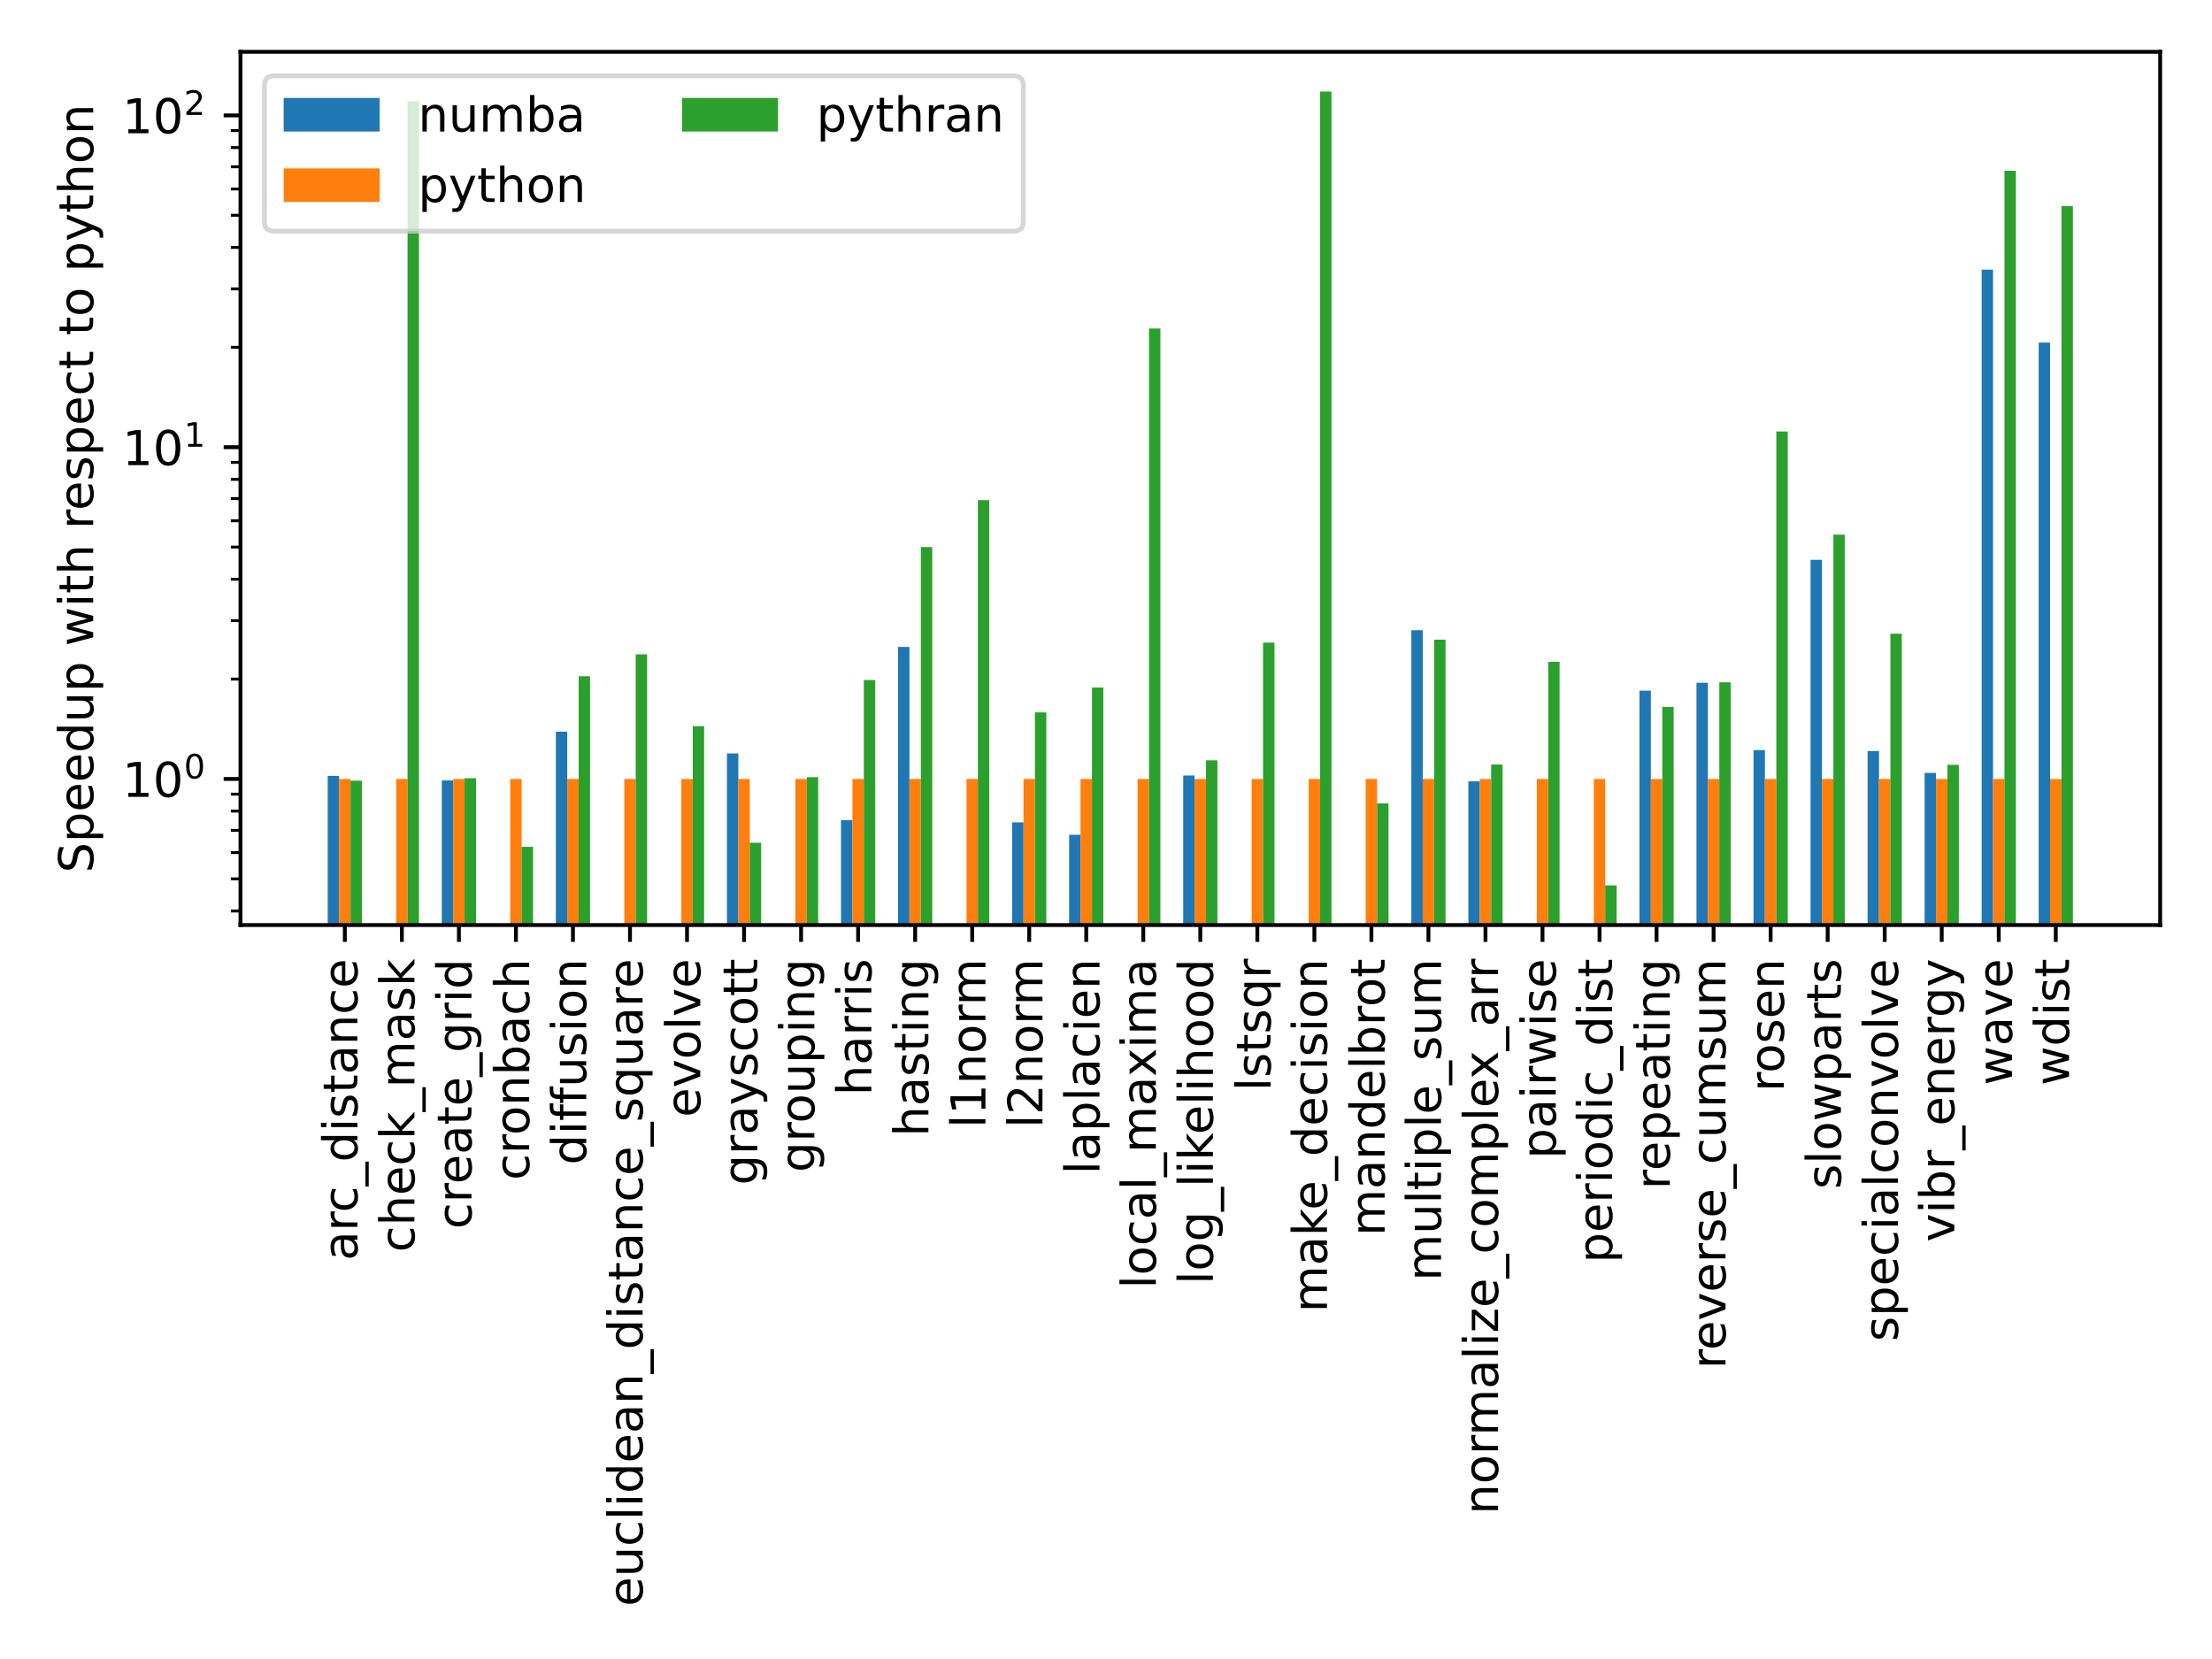 <?xml version="1.0" encoding="utf-8" standalone="no"?>
<!DOCTYPE svg PUBLIC "-//W3C//DTD SVG 1.1//EN"
  "http://www.w3.org/Graphics/SVG/1.1/DTD/svg11.dtd">
<!-- Created with matplotlib (https://matplotlib.org/) -->
<svg height="345.6pt" version="1.1" viewBox="0 0 460.8 345.6" width="460.8pt" xmlns="http://www.w3.org/2000/svg" xmlns:xlink="http://www.w3.org/1999/xlink">
 <defs>
  <style type="text/css">*{stroke-linecap:butt;stroke-linejoin:round;}</style>
 </defs>
 <g id="figure_1">
  <g id="patch_1">
   <path d="M 0 345.6 
L 460.8 345.6 
L 460.8 0 
L 0 0 
z
" style="fill:#ffffff;"/>
  </g>
  <g id="axes_1">
   <g id="patch_2">
    <path d="M 50.093 192.71 
L 450 192.71 
L 450 10.8 
L 50.093 10.8 
z
" style="fill:#ffffff;"/>
   </g>
   <g id="patch_3">
    <path clip-path="url(#p78230dac61)" d="M 68.27 69280.248 
L 70.646 69280.248 
L 70.646 161.64 
L 68.27 161.64 
z
" style="fill:#1f77b4;"/>
   </g>
   <g id="patch_4">
    <path clip-path="url(#p78230dac61)" d="M 80.151 69280.248 
L 82.527 69280.248 
L 82.527 69280.248 
L 80.151 69280.248 
z
" style="fill:#1f77b4;"/>
   </g>
   <g id="patch_5">
    <path clip-path="url(#p78230dac61)" d="M 92.032 69280.248 
L 94.408 69280.248 
L 94.408 162.584 
L 92.032 162.584 
z
" style="fill:#1f77b4;"/>
   </g>
   <g id="patch_6">
    <path clip-path="url(#p78230dac61)" d="M 103.913 69280.248 
L 106.289 69280.248 
L 106.289 69280.248 
L 103.913 69280.248 
z
" style="fill:#1f77b4;"/>
   </g>
   <g id="patch_7">
    <path clip-path="url(#p78230dac61)" d="M 115.793 69280.248 
L 118.17 69280.248 
L 118.17 152.424 
L 115.793 152.424 
z
" style="fill:#1f77b4;"/>
   </g>
   <g id="patch_8">
    <path clip-path="url(#p78230dac61)" d="M 127.674 69280.248 
L 130.05 69280.248 
L 130.05 69280.248 
L 127.674 69280.248 
z
" style="fill:#1f77b4;"/>
   </g>
   <g id="patch_9">
    <path clip-path="url(#p78230dac61)" d="M 139.555 69280.248 
L 141.931 69280.248 
L 141.931 69280.248 
L 139.555 69280.248 
z
" style="fill:#1f77b4;"/>
   </g>
   <g id="patch_10">
    <path clip-path="url(#p78230dac61)" d="M 151.436 69280.248 
L 153.812 69280.248 
L 153.812 156.953 
L 151.436 156.953 
z
" style="fill:#1f77b4;"/>
   </g>
   <g id="patch_11">
    <path clip-path="url(#p78230dac61)" d="M 163.317 69280.248 
L 165.693 69280.248 
L 165.693 69280.248 
L 163.317 69280.248 
z
" style="fill:#1f77b4;"/>
   </g>
   <g id="patch_12">
    <path clip-path="url(#p78230dac61)" d="M 175.197 69280.248 
L 177.574 69280.248 
L 177.574 170.858 
L 175.197 170.858 
z
" style="fill:#1f77b4;"/>
   </g>
   <g id="patch_13">
    <path clip-path="url(#p78230dac61)" d="M 187.078 69280.248 
L 189.454 69280.248 
L 189.454 134.768 
L 187.078 134.768 
z
" style="fill:#1f77b4;"/>
   </g>
   <g id="patch_14">
    <path clip-path="url(#p78230dac61)" d="M 198.959 69280.248 
L 201.335 69280.248 
L 201.335 69280.248 
L 198.959 69280.248 
z
" style="fill:#1f77b4;"/>
   </g>
   <g id="patch_15">
    <path clip-path="url(#p78230dac61)" d="M 210.84 69280.248 
L 213.216 69280.248 
L 213.216 171.325 
L 210.84 171.325 
z
" style="fill:#1f77b4;"/>
   </g>
   <g id="patch_16">
    <path clip-path="url(#p78230dac61)" d="M 222.721 69280.248 
L 225.097 69280.248 
L 225.097 173.901 
L 222.721 173.901 
z
" style="fill:#1f77b4;"/>
   </g>
   <g id="patch_17">
    <path clip-path="url(#p78230dac61)" d="M 234.601 69280.248 
L 236.977 69280.248 
L 236.977 69280.248 
L 234.601 69280.248 
z
" style="fill:#1f77b4;"/>
   </g>
   <g id="patch_18">
    <path clip-path="url(#p78230dac61)" d="M 246.482 69280.248 
L 248.858 69280.248 
L 248.858 161.551 
L 246.482 161.551 
z
" style="fill:#1f77b4;"/>
   </g>
   <g id="patch_19">
    <path clip-path="url(#p78230dac61)" d="M 258.363 69280.248 
L 260.739 69280.248 
L 260.739 69280.248 
L 258.363 69280.248 
z
" style="fill:#1f77b4;"/>
   </g>
   <g id="patch_20">
    <path clip-path="url(#p78230dac61)" d="M 270.244 69280.248 
L 272.62 69280.248 
L 272.62 69280.248 
L 270.244 69280.248 
z
" style="fill:#1f77b4;"/>
   </g>
   <g id="patch_21">
    <path clip-path="url(#p78230dac61)" d="M 282.124 69280.248 
L 284.501 69280.248 
L 284.501 69280.248 
L 282.124 69280.248 
z
" style="fill:#1f77b4;"/>
   </g>
   <g id="patch_22">
    <path clip-path="url(#p78230dac61)" d="M 294.005 69280.248 
L 296.381 69280.248 
L 296.381 131.28 
L 294.005 131.28 
z
" style="fill:#1f77b4;"/>
   </g>
   <g id="patch_23">
    <path clip-path="url(#p78230dac61)" d="M 305.886 69280.248 
L 308.262 69280.248 
L 308.262 162.767 
L 305.886 162.767 
z
" style="fill:#1f77b4;"/>
   </g>
   <g id="patch_24">
    <path clip-path="url(#p78230dac61)" d="M 317.767 69280.248 
L 320.143 69280.248 
L 320.143 69280.248 
L 317.767 69280.248 
z
" style="fill:#1f77b4;"/>
   </g>
   <g id="patch_25">
    <path clip-path="url(#p78230dac61)" d="M 329.648 69280.248 
L 332.024 69280.248 
L 332.024 69280.248 
L 329.648 69280.248 
z
" style="fill:#1f77b4;"/>
   </g>
   <g id="patch_26">
    <path clip-path="url(#p78230dac61)" d="M 341.528 69280.248 
L 343.905 69280.248 
L 343.905 143.879 
L 341.528 143.879 
z
" style="fill:#1f77b4;"/>
   </g>
   <g id="patch_27">
    <path clip-path="url(#p78230dac61)" d="M 353.409 69280.248 
L 355.785 69280.248 
L 355.785 142.237 
L 353.409 142.237 
z
" style="fill:#1f77b4;"/>
   </g>
   <g id="patch_28">
    <path clip-path="url(#p78230dac61)" d="M 365.29 69280.248 
L 367.666 69280.248 
L 367.666 156.251 
L 365.29 156.251 
z
" style="fill:#1f77b4;"/>
   </g>
   <g id="patch_29">
    <path clip-path="url(#p78230dac61)" d="M 377.171 69280.248 
L 379.547 69280.248 
L 379.547 116.626 
L 377.171 116.626 
z
" style="fill:#1f77b4;"/>
   </g>
   <g id="patch_30">
    <path clip-path="url(#p78230dac61)" d="M 389.052 69280.248 
L 391.428 69280.248 
L 391.428 156.457 
L 389.052 156.457 
z
" style="fill:#1f77b4;"/>
   </g>
   <g id="patch_31">
    <path clip-path="url(#p78230dac61)" d="M 400.932 69280.248 
L 403.309 69280.248 
L 403.309 161.014 
L 400.932 161.014 
z
" style="fill:#1f77b4;"/>
   </g>
   <g id="patch_32">
    <path clip-path="url(#p78230dac61)" d="M 412.813 69280.248 
L 415.189 69280.248 
L 415.189 56.171 
L 412.813 56.171 
z
" style="fill:#1f77b4;"/>
   </g>
   <g id="patch_33">
    <path clip-path="url(#p78230dac61)" d="M 424.694 69280.248 
L 427.07 69280.248 
L 427.07 71.372 
L 424.694 71.372 
z
" style="fill:#1f77b4;"/>
   </g>
   <g id="patch_34">
    <path clip-path="url(#p78230dac61)" d="M 70.646 69280.248 
L 73.023 69280.248 
L 73.023 162.273 
L 70.646 162.273 
z
" style="fill:#ff7f0e;"/>
   </g>
   <g id="patch_35">
    <path clip-path="url(#p78230dac61)" d="M 82.527 69280.248 
L 84.903 69280.248 
L 84.903 162.273 
L 82.527 162.273 
z
" style="fill:#ff7f0e;"/>
   </g>
   <g id="patch_36">
    <path clip-path="url(#p78230dac61)" d="M 94.408 69280.248 
L 96.784 69280.248 
L 96.784 162.273 
L 94.408 162.273 
z
" style="fill:#ff7f0e;"/>
   </g>
   <g id="patch_37">
    <path clip-path="url(#p78230dac61)" d="M 106.289 69280.248 
L 108.665 69280.248 
L 108.665 162.273 
L 106.289 162.273 
z
" style="fill:#ff7f0e;"/>
   </g>
   <g id="patch_38">
    <path clip-path="url(#p78230dac61)" d="M 118.17 69280.248 
L 120.546 69280.248 
L 120.546 162.273 
L 118.17 162.273 
z
" style="fill:#ff7f0e;"/>
   </g>
   <g id="patch_39">
    <path clip-path="url(#p78230dac61)" d="M 130.05 69280.248 
L 132.427 69280.248 
L 132.427 162.273 
L 130.05 162.273 
z
" style="fill:#ff7f0e;"/>
   </g>
   <g id="patch_40">
    <path clip-path="url(#p78230dac61)" d="M 141.931 69280.248 
L 144.307 69280.248 
L 144.307 162.273 
L 141.931 162.273 
z
" style="fill:#ff7f0e;"/>
   </g>
   <g id="patch_41">
    <path clip-path="url(#p78230dac61)" d="M 153.812 69280.248 
L 156.188 69280.248 
L 156.188 162.273 
L 153.812 162.273 
z
" style="fill:#ff7f0e;"/>
   </g>
   <g id="patch_42">
    <path clip-path="url(#p78230dac61)" d="M 165.693 69280.248 
L 168.069 69280.248 
L 168.069 162.273 
L 165.693 162.273 
z
" style="fill:#ff7f0e;"/>
   </g>
   <g id="patch_43">
    <path clip-path="url(#p78230dac61)" d="M 177.574 69280.248 
L 179.95 69280.248 
L 179.95 162.273 
L 177.574 162.273 
z
" style="fill:#ff7f0e;"/>
   </g>
   <g id="patch_44">
    <path clip-path="url(#p78230dac61)" d="M 189.454 69280.248 
L 191.83 69280.248 
L 191.83 162.273 
L 189.454 162.273 
z
" style="fill:#ff7f0e;"/>
   </g>
   <g id="patch_45">
    <path clip-path="url(#p78230dac61)" d="M 201.335 69280.248 
L 203.711 69280.248 
L 203.711 162.273 
L 201.335 162.273 
z
" style="fill:#ff7f0e;"/>
   </g>
   <g id="patch_46">
    <path clip-path="url(#p78230dac61)" d="M 213.216 69280.248 
L 215.592 69280.248 
L 215.592 162.273 
L 213.216 162.273 
z
" style="fill:#ff7f0e;"/>
   </g>
   <g id="patch_47">
    <path clip-path="url(#p78230dac61)" d="M 225.097 69280.248 
L 227.473 69280.248 
L 227.473 162.273 
L 225.097 162.273 
z
" style="fill:#ff7f0e;"/>
   </g>
   <g id="patch_48">
    <path clip-path="url(#p78230dac61)" d="M 236.977 69280.248 
L 239.354 69280.248 
L 239.354 162.273 
L 236.977 162.273 
z
" style="fill:#ff7f0e;"/>
   </g>
   <g id="patch_49">
    <path clip-path="url(#p78230dac61)" d="M 248.858 69280.248 
L 251.234 69280.248 
L 251.234 162.273 
L 248.858 162.273 
z
" style="fill:#ff7f0e;"/>
   </g>
   <g id="patch_50">
    <path clip-path="url(#p78230dac61)" d="M 260.739 69280.248 
L 263.115 69280.248 
L 263.115 162.273 
L 260.739 162.273 
z
" style="fill:#ff7f0e;"/>
   </g>
   <g id="patch_51">
    <path clip-path="url(#p78230dac61)" d="M 272.62 69280.248 
L 274.996 69280.248 
L 274.996 162.273 
L 272.62 162.273 
z
" style="fill:#ff7f0e;"/>
   </g>
   <g id="patch_52">
    <path clip-path="url(#p78230dac61)" d="M 284.501 69280.248 
L 286.877 69280.248 
L 286.877 162.273 
L 284.501 162.273 
z
" style="fill:#ff7f0e;"/>
   </g>
   <g id="patch_53">
    <path clip-path="url(#p78230dac61)" d="M 296.381 69280.248 
L 298.758 69280.248 
L 298.758 162.273 
L 296.381 162.273 
z
" style="fill:#ff7f0e;"/>
   </g>
   <g id="patch_54">
    <path clip-path="url(#p78230dac61)" d="M 308.262 69280.248 
L 310.638 69280.248 
L 310.638 162.273 
L 308.262 162.273 
z
" style="fill:#ff7f0e;"/>
   </g>
   <g id="patch_55">
    <path clip-path="url(#p78230dac61)" d="M 320.143 69280.248 
L 322.519 69280.248 
L 322.519 162.273 
L 320.143 162.273 
z
" style="fill:#ff7f0e;"/>
   </g>
   <g id="patch_56">
    <path clip-path="url(#p78230dac61)" d="M 332.024 69280.248 
L 334.4 69280.248 
L 334.4 162.273 
L 332.024 162.273 
z
" style="fill:#ff7f0e;"/>
   </g>
   <g id="patch_57">
    <path clip-path="url(#p78230dac61)" d="M 343.905 69280.248 
L 346.281 69280.248 
L 346.281 162.273 
L 343.905 162.273 
z
" style="fill:#ff7f0e;"/>
   </g>
   <g id="patch_58">
    <path clip-path="url(#p78230dac61)" d="M 355.785 69280.248 
L 358.162 69280.248 
L 358.162 162.273 
L 355.785 162.273 
z
" style="fill:#ff7f0e;"/>
   </g>
   <g id="patch_59">
    <path clip-path="url(#p78230dac61)" d="M 367.666 69280.248 
L 370.042 69280.248 
L 370.042 162.273 
L 367.666 162.273 
z
" style="fill:#ff7f0e;"/>
   </g>
   <g id="patch_60">
    <path clip-path="url(#p78230dac61)" d="M 379.547 69280.248 
L 381.923 69280.248 
L 381.923 162.273 
L 379.547 162.273 
z
" style="fill:#ff7f0e;"/>
   </g>
   <g id="patch_61">
    <path clip-path="url(#p78230dac61)" d="M 391.428 69280.248 
L 393.804 69280.248 
L 393.804 162.273 
L 391.428 162.273 
z
" style="fill:#ff7f0e;"/>
   </g>
   <g id="patch_62">
    <path clip-path="url(#p78230dac61)" d="M 403.309 69280.248 
L 405.685 69280.248 
L 405.685 162.273 
L 403.309 162.273 
z
" style="fill:#ff7f0e;"/>
   </g>
   <g id="patch_63">
    <path clip-path="url(#p78230dac61)" d="M 415.189 69280.248 
L 417.565 69280.248 
L 417.565 162.273 
L 415.189 162.273 
z
" style="fill:#ff7f0e;"/>
   </g>
   <g id="patch_64">
    <path clip-path="url(#p78230dac61)" d="M 427.07 69280.248 
L 429.446 69280.248 
L 429.446 162.273 
L 427.07 162.273 
z
" style="fill:#ff7f0e;"/>
   </g>
   <g id="patch_65">
    <path clip-path="url(#p78230dac61)" d="M 73.023 69280.248 
L 75.399 69280.248 
L 75.399 162.632 
L 73.023 162.632 
z
" style="fill:#2ca02c;"/>
   </g>
   <g id="patch_66">
    <path clip-path="url(#p78230dac61)" d="M 84.903 69280.248 
L 87.28 69280.248 
L 87.28 21.078 
L 84.903 21.078 
z
" style="fill:#2ca02c;"/>
   </g>
   <g id="patch_67">
    <path clip-path="url(#p78230dac61)" d="M 96.784 69280.248 
L 99.16 69280.248 
L 99.16 162.111 
L 96.784 162.111 
z
" style="fill:#2ca02c;"/>
   </g>
   <g id="patch_68">
    <path clip-path="url(#p78230dac61)" d="M 108.665 69280.248 
L 111.041 69280.248 
L 111.041 176.41 
L 108.665 176.41 
z
" style="fill:#2ca02c;"/>
   </g>
   <g id="patch_69">
    <path clip-path="url(#p78230dac61)" d="M 120.546 69280.248 
L 122.922 69280.248 
L 122.922 140.873 
L 120.546 140.873 
z
" style="fill:#2ca02c;"/>
   </g>
   <g id="patch_70">
    <path clip-path="url(#p78230dac61)" d="M 132.427 69280.248 
L 134.803 69280.248 
L 134.803 136.308 
L 132.427 136.308 
z
" style="fill:#2ca02c;"/>
   </g>
   <g id="patch_71">
    <path clip-path="url(#p78230dac61)" d="M 144.307 69280.248 
L 146.683 69280.248 
L 146.683 151.283 
L 144.307 151.283 
z
" style="fill:#2ca02c;"/>
   </g>
   <g id="patch_72">
    <path clip-path="url(#p78230dac61)" d="M 156.188 69280.248 
L 158.564 69280.248 
L 158.564 175.564 
L 156.188 175.564 
z
" style="fill:#2ca02c;"/>
   </g>
   <g id="patch_73">
    <path clip-path="url(#p78230dac61)" d="M 168.069 69280.248 
L 170.445 69280.248 
L 170.445 161.897 
L 168.069 161.897 
z
" style="fill:#2ca02c;"/>
   </g>
   <g id="patch_74">
    <path clip-path="url(#p78230dac61)" d="M 179.95 69280.248 
L 182.326 69280.248 
L 182.326 141.657 
L 179.95 141.657 
z
" style="fill:#2ca02c;"/>
   </g>
   <g id="patch_75">
    <path clip-path="url(#p78230dac61)" d="M 191.83 69280.248 
L 194.207 69280.248 
L 194.207 113.962 
L 191.83 113.962 
z
" style="fill:#2ca02c;"/>
   </g>
   <g id="patch_76">
    <path clip-path="url(#p78230dac61)" d="M 203.711 69280.248 
L 206.087 69280.248 
L 206.087 104.184 
L 203.711 104.184 
z
" style="fill:#2ca02c;"/>
   </g>
   <g id="patch_77">
    <path clip-path="url(#p78230dac61)" d="M 215.592 69280.248 
L 217.968 69280.248 
L 217.968 148.402 
L 215.592 148.402 
z
" style="fill:#2ca02c;"/>
   </g>
   <g id="patch_78">
    <path clip-path="url(#p78230dac61)" d="M 227.473 69280.248 
L 229.849 69280.248 
L 229.849 143.234 
L 227.473 143.234 
z
" style="fill:#2ca02c;"/>
   </g>
   <g id="patch_79">
    <path clip-path="url(#p78230dac61)" d="M 239.354 69280.248 
L 241.73 69280.248 
L 241.73 68.429 
L 239.354 68.429 
z
" style="fill:#2ca02c;"/>
   </g>
   <g id="patch_80">
    <path clip-path="url(#p78230dac61)" d="M 251.234 69280.248 
L 253.611 69280.248 
L 253.611 158.395 
L 251.234 158.395 
z
" style="fill:#2ca02c;"/>
   </g>
   <g id="patch_81">
    <path clip-path="url(#p78230dac61)" d="M 263.115 69280.248 
L 265.491 69280.248 
L 265.491 133.864 
L 263.115 133.864 
z
" style="fill:#2ca02c;"/>
   </g>
   <g id="patch_82">
    <path clip-path="url(#p78230dac61)" d="M 274.996 69280.248 
L 277.372 69280.248 
L 277.372 19.069 
L 274.996 19.069 
z
" style="fill:#2ca02c;"/>
   </g>
   <g id="patch_83">
    <path clip-path="url(#p78230dac61)" d="M 286.877 69280.248 
L 289.253 69280.248 
L 289.253 167.364 
L 286.877 167.364 
z
" style="fill:#2ca02c;"/>
   </g>
   <g id="patch_84">
    <path clip-path="url(#p78230dac61)" d="M 298.758 69280.248 
L 301.134 69280.248 
L 301.134 133.25 
L 298.758 133.25 
z
" style="fill:#2ca02c;"/>
   </g>
   <g id="patch_85">
    <path clip-path="url(#p78230dac61)" d="M 310.638 69280.248 
L 313.015 69280.248 
L 313.015 159.262 
L 310.638 159.262 
z
" style="fill:#2ca02c;"/>
   </g>
   <g id="patch_86">
    <path clip-path="url(#p78230dac61)" d="M 322.519 69280.248 
L 324.895 69280.248 
L 324.895 137.869 
L 322.519 137.869 
z
" style="fill:#2ca02c;"/>
   </g>
   <g id="patch_87">
    <path clip-path="url(#p78230dac61)" d="M 334.4 69280.248 
L 336.776 69280.248 
L 336.776 184.441 
L 334.4 184.441 
z
" style="fill:#2ca02c;"/>
   </g>
   <g id="patch_88">
    <path clip-path="url(#p78230dac61)" d="M 346.281 69280.248 
L 348.657 69280.248 
L 348.657 147.271 
L 346.281 147.271 
z
" style="fill:#2ca02c;"/>
   </g>
   <g id="patch_89">
    <path clip-path="url(#p78230dac61)" d="M 358.162 69280.248 
L 360.538 69280.248 
L 360.538 142.14 
L 358.162 142.14 
z
" style="fill:#2ca02c;"/>
   </g>
   <g id="patch_90">
    <path clip-path="url(#p78230dac61)" d="M 370.042 69280.248 
L 372.418 69280.248 
L 372.418 89.892 
L 370.042 89.892 
z
" style="fill:#2ca02c;"/>
   </g>
   <g id="patch_91">
    <path clip-path="url(#p78230dac61)" d="M 381.923 69280.248 
L 384.299 69280.248 
L 384.299 111.374 
L 381.923 111.374 
z
" style="fill:#2ca02c;"/>
   </g>
   <g id="patch_92">
    <path clip-path="url(#p78230dac61)" d="M 393.804 69280.248 
L 396.18 69280.248 
L 396.18 132.012 
L 393.804 132.012 
z
" style="fill:#2ca02c;"/>
   </g>
   <g id="patch_93">
    <path clip-path="url(#p78230dac61)" d="M 405.685 69280.248 
L 408.061 69280.248 
L 408.061 159.328 
L 405.685 159.328 
z
" style="fill:#2ca02c;"/>
   </g>
   <g id="patch_94">
    <path clip-path="url(#p78230dac61)" d="M 417.565 69280.248 
L 419.942 69280.248 
L 419.942 35.571 
L 417.565 35.571 
z
" style="fill:#2ca02c;"/>
   </g>
   <g id="patch_95">
    <path clip-path="url(#p78230dac61)" d="M 429.446 69280.248 
L 431.822 69280.248 
L 431.822 42.941 
L 429.446 42.941 
z
" style="fill:#2ca02c;"/>
   </g>
   <g id="matplotlib.axis_1">
    <g id="xtick_1">
     <g id="line2d_1">
      <defs>
       <path d="M 0 0 
L 0 3.5 
" id="m9b9f42c107" style="stroke:#000000;stroke-width:0.8;"/>
      </defs>
      <g>
       <use style="stroke:#000000;stroke-width:0.8;" x="71.835" xlink:href="#m9b9f42c107" y="192.71"/>
      </g>
     </g>
     <g id="text_1">
      <!-- arc_distance -->
      <g transform="translate(74.455 262.596)rotate(-90)scale(0.1 -0.1)">
       <defs>
        <path d="M 34.281 27.484 
Q 23.391 27.484 19.188 25 
Q 14.984 22.516 14.984 16.5 
Q 14.984 11.719 18.141 8.906 
Q 21.297 6.109 26.703 6.109 
Q 34.188 6.109 38.703 11.406 
Q 43.219 16.703 43.219 25.484 
L 43.219 27.484 
z
M 52.203 31.203 
L 52.203 0 
L 43.219 0 
L 43.219 8.297 
Q 40.141 3.328 35.547 0.953 
Q 30.953 -1.422 24.312 -1.422 
Q 15.922 -1.422 10.953 3.297 
Q 6 8.016 6 15.922 
Q 6 25.141 12.172 29.828 
Q 18.359 34.516 30.609 34.516 
L 43.219 34.516 
L 43.219 35.406 
Q 43.219 41.609 39.141 45 
Q 35.062 48.391 27.688 48.391 
Q 23 48.391 18.547 47.266 
Q 14.109 46.141 10.016 43.891 
L 10.016 52.203 
Q 14.938 54.109 19.578 55.047 
Q 24.219 56 28.609 56 
Q 40.484 56 46.344 49.844 
Q 52.203 43.703 52.203 31.203 
z
" id="DejaVuSans-97"/>
        <path d="M 41.109 46.297 
Q 39.594 47.172 37.812 47.578 
Q 36.031 48 33.891 48 
Q 26.266 48 22.188 43.047 
Q 18.109 38.094 18.109 28.812 
L 18.109 0 
L 9.078 0 
L 9.078 54.688 
L 18.109 54.688 
L 18.109 46.188 
Q 20.953 51.172 25.484 53.578 
Q 30.031 56 36.531 56 
Q 37.453 56 38.578 55.875 
Q 39.703 55.766 41.062 55.516 
z
" id="DejaVuSans-114"/>
        <path d="M 48.781 52.594 
L 48.781 44.188 
Q 44.969 46.297 41.141 47.344 
Q 37.312 48.391 33.406 48.391 
Q 24.656 48.391 19.812 42.844 
Q 14.984 37.312 14.984 27.297 
Q 14.984 17.281 19.812 11.734 
Q 24.656 6.203 33.406 6.203 
Q 37.312 6.203 41.141 7.25 
Q 44.969 8.297 48.781 10.406 
L 48.781 2.094 
Q 45.016 0.344 40.984 -0.531 
Q 36.969 -1.422 32.422 -1.422 
Q 20.062 -1.422 12.781 6.344 
Q 5.516 14.109 5.516 27.297 
Q 5.516 40.672 12.859 48.328 
Q 20.219 56 33.016 56 
Q 37.156 56 41.109 55.141 
Q 45.062 54.297 48.781 52.594 
z
" id="DejaVuSans-99"/>
        <path d="M 50.984 -16.609 
L 50.984 -23.578 
L -0.984 -23.578 
L -0.984 -16.609 
z
" id="DejaVuSans-95"/>
        <path d="M 45.406 46.391 
L 45.406 75.984 
L 54.391 75.984 
L 54.391 0 
L 45.406 0 
L 45.406 8.203 
Q 42.578 3.328 38.25 0.953 
Q 33.938 -1.422 27.875 -1.422 
Q 17.969 -1.422 11.734 6.484 
Q 5.516 14.406 5.516 27.297 
Q 5.516 40.188 11.734 48.094 
Q 17.969 56 27.875 56 
Q 33.938 56 38.25 53.625 
Q 42.578 51.266 45.406 46.391 
z
M 14.797 27.297 
Q 14.797 17.391 18.875 11.75 
Q 22.953 6.109 30.078 6.109 
Q 37.203 6.109 41.297 11.75 
Q 45.406 17.391 45.406 27.297 
Q 45.406 37.203 41.297 42.844 
Q 37.203 48.484 30.078 48.484 
Q 22.953 48.484 18.875 42.844 
Q 14.797 37.203 14.797 27.297 
z
" id="DejaVuSans-100"/>
        <path d="M 9.422 54.688 
L 18.406 54.688 
L 18.406 0 
L 9.422 0 
z
M 9.422 75.984 
L 18.406 75.984 
L 18.406 64.594 
L 9.422 64.594 
z
" id="DejaVuSans-105"/>
        <path d="M 44.281 53.078 
L 44.281 44.578 
Q 40.484 46.531 36.375 47.5 
Q 32.281 48.484 27.875 48.484 
Q 21.188 48.484 17.844 46.438 
Q 14.5 44.391 14.5 40.281 
Q 14.5 37.156 16.891 35.375 
Q 19.281 33.594 26.516 31.984 
L 29.594 31.297 
Q 39.156 29.25 43.188 25.516 
Q 47.219 21.781 47.219 15.094 
Q 47.219 7.469 41.188 3.016 
Q 35.156 -1.422 24.609 -1.422 
Q 20.219 -1.422 15.453 -0.562 
Q 10.688 0.297 5.422 2 
L 5.422 11.281 
Q 10.406 8.688 15.234 7.391 
Q 20.062 6.109 24.812 6.109 
Q 31.156 6.109 34.562 8.281 
Q 37.984 10.453 37.984 14.406 
Q 37.984 18.062 35.516 20.016 
Q 33.062 21.969 24.703 23.781 
L 21.578 24.516 
Q 13.234 26.266 9.516 29.906 
Q 5.812 33.547 5.812 39.891 
Q 5.812 47.609 11.281 51.797 
Q 16.75 56 26.812 56 
Q 31.781 56 36.172 55.266 
Q 40.578 54.547 44.281 53.078 
z
" id="DejaVuSans-115"/>
        <path d="M 18.312 70.219 
L 18.312 54.688 
L 36.812 54.688 
L 36.812 47.703 
L 18.312 47.703 
L 18.312 18.016 
Q 18.312 11.328 20.141 9.422 
Q 21.969 7.516 27.594 7.516 
L 36.812 7.516 
L 36.812 0 
L 27.594 0 
Q 17.188 0 13.234 3.875 
Q 9.281 7.766 9.281 18.016 
L 9.281 47.703 
L 2.688 47.703 
L 2.688 54.688 
L 9.281 54.688 
L 9.281 70.219 
z
" id="DejaVuSans-116"/>
        <path d="M 54.891 33.016 
L 54.891 0 
L 45.906 0 
L 45.906 32.719 
Q 45.906 40.484 42.875 44.328 
Q 39.844 48.188 33.797 48.188 
Q 26.516 48.188 22.312 43.547 
Q 18.109 38.922 18.109 30.906 
L 18.109 0 
L 9.078 0 
L 9.078 54.688 
L 18.109 54.688 
L 18.109 46.188 
Q 21.344 51.125 25.703 53.562 
Q 30.078 56 35.797 56 
Q 45.219 56 50.047 50.172 
Q 54.891 44.344 54.891 33.016 
z
" id="DejaVuSans-110"/>
        <path d="M 56.203 29.594 
L 56.203 25.203 
L 14.891 25.203 
Q 15.484 15.922 20.484 11.062 
Q 25.484 6.203 34.422 6.203 
Q 39.594 6.203 44.453 7.469 
Q 49.312 8.734 54.109 11.281 
L 54.109 2.781 
Q 49.266 0.734 44.188 -0.344 
Q 39.109 -1.422 33.891 -1.422 
Q 20.797 -1.422 13.156 6.188 
Q 5.516 13.812 5.516 26.812 
Q 5.516 40.234 12.766 48.109 
Q 20.016 56 32.328 56 
Q 43.359 56 49.781 48.891 
Q 56.203 41.797 56.203 29.594 
z
M 47.219 32.234 
Q 47.125 39.594 43.094 43.984 
Q 39.062 48.391 32.422 48.391 
Q 24.906 48.391 20.391 44.141 
Q 15.875 39.891 15.188 32.172 
z
" id="DejaVuSans-101"/>
       </defs>
       <use xlink:href="#DejaVuSans-97"/>
       <use x="61.279" xlink:href="#DejaVuSans-114"/>
       <use x="100.143" xlink:href="#DejaVuSans-99"/>
       <use x="155.123" xlink:href="#DejaVuSans-95"/>
       <use x="205.123" xlink:href="#DejaVuSans-100"/>
       <use x="268.6" xlink:href="#DejaVuSans-105"/>
       <use x="296.383" xlink:href="#DejaVuSans-115"/>
       <use x="348.482" xlink:href="#DejaVuSans-116"/>
       <use x="387.691" xlink:href="#DejaVuSans-97"/>
       <use x="448.971" xlink:href="#DejaVuSans-110"/>
       <use x="512.35" xlink:href="#DejaVuSans-99"/>
       <use x="567.33" xlink:href="#DejaVuSans-101"/>
      </g>
     </g>
    </g>
    <g id="xtick_2">
     <g id="line2d_2">
      <g>
       <use style="stroke:#000000;stroke-width:0.8;" x="83.715" xlink:href="#m9b9f42c107" y="192.71"/>
      </g>
     </g>
     <g id="text_2">
      <!-- check_mask -->
      <g transform="translate(86.336 260.857)rotate(-90)scale(0.1 -0.1)">
       <defs>
        <path d="M 54.891 33.016 
L 54.891 0 
L 45.906 0 
L 45.906 32.719 
Q 45.906 40.484 42.875 44.328 
Q 39.844 48.188 33.797 48.188 
Q 26.516 48.188 22.312 43.547 
Q 18.109 38.922 18.109 30.906 
L 18.109 0 
L 9.078 0 
L 9.078 75.984 
L 18.109 75.984 
L 18.109 46.188 
Q 21.344 51.125 25.703 53.562 
Q 30.078 56 35.797 56 
Q 45.219 56 50.047 50.172 
Q 54.891 44.344 54.891 33.016 
z
" id="DejaVuSans-104"/>
        <path d="M 9.078 75.984 
L 18.109 75.984 
L 18.109 31.109 
L 44.922 54.688 
L 56.391 54.688 
L 27.391 29.109 
L 57.625 0 
L 45.906 0 
L 18.109 26.703 
L 18.109 0 
L 9.078 0 
z
" id="DejaVuSans-107"/>
        <path d="M 52 44.188 
Q 55.375 50.25 60.062 53.125 
Q 64.75 56 71.094 56 
Q 79.641 56 84.281 50.016 
Q 88.922 44.047 88.922 33.016 
L 88.922 0 
L 79.891 0 
L 79.891 32.719 
Q 79.891 40.578 77.094 44.375 
Q 74.312 48.188 68.609 48.188 
Q 61.625 48.188 57.562 43.547 
Q 53.516 38.922 53.516 30.906 
L 53.516 0 
L 44.484 0 
L 44.484 32.719 
Q 44.484 40.625 41.703 44.406 
Q 38.922 48.188 33.109 48.188 
Q 26.219 48.188 22.156 43.531 
Q 18.109 38.875 18.109 30.906 
L 18.109 0 
L 9.078 0 
L 9.078 54.688 
L 18.109 54.688 
L 18.109 46.188 
Q 21.188 51.219 25.484 53.609 
Q 29.781 56 35.688 56 
Q 41.656 56 45.828 52.969 
Q 50 49.953 52 44.188 
z
" id="DejaVuSans-109"/>
       </defs>
       <use xlink:href="#DejaVuSans-99"/>
       <use x="54.98" xlink:href="#DejaVuSans-104"/>
       <use x="118.359" xlink:href="#DejaVuSans-101"/>
       <use x="179.883" xlink:href="#DejaVuSans-99"/>
       <use x="234.863" xlink:href="#DejaVuSans-107"/>
       <use x="292.773" xlink:href="#DejaVuSans-95"/>
       <use x="342.773" xlink:href="#DejaVuSans-109"/>
       <use x="440.186" xlink:href="#DejaVuSans-97"/>
       <use x="501.465" xlink:href="#DejaVuSans-115"/>
       <use x="553.564" xlink:href="#DejaVuSans-107"/>
      </g>
     </g>
    </g>
    <g id="xtick_3">
     <g id="line2d_3">
      <g>
       <use style="stroke:#000000;stroke-width:0.8;" x="95.596" xlink:href="#m9b9f42c107" y="192.71"/>
      </g>
     </g>
     <g id="text_3">
      <!-- create_grid -->
      <g transform="translate(98.216 256.035)rotate(-90)scale(0.1 -0.1)">
       <defs>
        <path d="M 45.406 27.984 
Q 45.406 37.75 41.375 43.109 
Q 37.359 48.484 30.078 48.484 
Q 22.859 48.484 18.828 43.109 
Q 14.797 37.75 14.797 27.984 
Q 14.797 18.266 18.828 12.891 
Q 22.859 7.516 30.078 7.516 
Q 37.359 7.516 41.375 12.891 
Q 45.406 18.266 45.406 27.984 
z
M 54.391 6.781 
Q 54.391 -7.172 48.188 -13.984 
Q 42 -20.797 29.203 -20.797 
Q 24.469 -20.797 20.266 -20.094 
Q 16.062 -19.391 12.109 -17.922 
L 12.109 -9.188 
Q 16.062 -11.328 19.922 -12.344 
Q 23.781 -13.375 27.781 -13.375 
Q 36.625 -13.375 41.016 -8.766 
Q 45.406 -4.156 45.406 5.172 
L 45.406 9.625 
Q 42.625 4.781 38.281 2.391 
Q 33.938 0 27.875 0 
Q 17.828 0 11.672 7.656 
Q 5.516 15.328 5.516 27.984 
Q 5.516 40.672 11.672 48.328 
Q 17.828 56 27.875 56 
Q 33.938 56 38.281 53.609 
Q 42.625 51.219 45.406 46.391 
L 45.406 54.688 
L 54.391 54.688 
z
" id="DejaVuSans-103"/>
       </defs>
       <use xlink:href="#DejaVuSans-99"/>
       <use x="54.98" xlink:href="#DejaVuSans-114"/>
       <use x="93.844" xlink:href="#DejaVuSans-101"/>
       <use x="155.367" xlink:href="#DejaVuSans-97"/>
       <use x="216.646" xlink:href="#DejaVuSans-116"/>
       <use x="255.855" xlink:href="#DejaVuSans-101"/>
       <use x="317.379" xlink:href="#DejaVuSans-95"/>
       <use x="367.379" xlink:href="#DejaVuSans-103"/>
       <use x="430.855" xlink:href="#DejaVuSans-114"/>
       <use x="471.969" xlink:href="#DejaVuSans-105"/>
       <use x="499.752" xlink:href="#DejaVuSans-100"/>
      </g>
     </g>
    </g>
    <g id="xtick_4">
     <g id="line2d_4">
      <g>
       <use style="stroke:#000000;stroke-width:0.8;" x="107.477" xlink:href="#m9b9f42c107" y="192.71"/>
      </g>
     </g>
     <g id="text_4">
      <!-- cronbach -->
      <g transform="translate(110.236 245.863)rotate(-90)scale(0.1 -0.1)">
       <defs>
        <path d="M 30.609 48.391 
Q 23.391 48.391 19.188 42.75 
Q 14.984 37.109 14.984 27.297 
Q 14.984 17.484 19.156 11.844 
Q 23.344 6.203 30.609 6.203 
Q 37.797 6.203 41.984 11.859 
Q 46.188 17.531 46.188 27.297 
Q 46.188 37.016 41.984 42.703 
Q 37.797 48.391 30.609 48.391 
z
M 30.609 56 
Q 42.328 56 49.016 48.375 
Q 55.719 40.766 55.719 27.297 
Q 55.719 13.875 49.016 6.219 
Q 42.328 -1.422 30.609 -1.422 
Q 18.844 -1.422 12.172 6.219 
Q 5.516 13.875 5.516 27.297 
Q 5.516 40.766 12.172 48.375 
Q 18.844 56 30.609 56 
z
" id="DejaVuSans-111"/>
        <path d="M 48.688 27.297 
Q 48.688 37.203 44.609 42.844 
Q 40.531 48.484 33.406 48.484 
Q 26.266 48.484 22.188 42.844 
Q 18.109 37.203 18.109 27.297 
Q 18.109 17.391 22.188 11.75 
Q 26.266 6.109 33.406 6.109 
Q 40.531 6.109 44.609 11.75 
Q 48.688 17.391 48.688 27.297 
z
M 18.109 46.391 
Q 20.953 51.266 25.266 53.625 
Q 29.594 56 35.594 56 
Q 45.562 56 51.781 48.094 
Q 58.016 40.188 58.016 27.297 
Q 58.016 14.406 51.781 6.484 
Q 45.562 -1.422 35.594 -1.422 
Q 29.594 -1.422 25.266 0.953 
Q 20.953 3.328 18.109 8.203 
L 18.109 0 
L 9.078 0 
L 9.078 75.984 
L 18.109 75.984 
z
" id="DejaVuSans-98"/>
       </defs>
       <use xlink:href="#DejaVuSans-99"/>
       <use x="54.98" xlink:href="#DejaVuSans-114"/>
       <use x="93.844" xlink:href="#DejaVuSans-111"/>
       <use x="155.025" xlink:href="#DejaVuSans-110"/>
       <use x="218.404" xlink:href="#DejaVuSans-98"/>
       <use x="281.881" xlink:href="#DejaVuSans-97"/>
       <use x="343.16" xlink:href="#DejaVuSans-99"/>
       <use x="398.141" xlink:href="#DejaVuSans-104"/>
      </g>
     </g>
    </g>
    <g id="xtick_5">
     <g id="line2d_5">
      <g>
       <use style="stroke:#000000;stroke-width:0.8;" x="119.358" xlink:href="#m9b9f42c107" y="192.71"/>
      </g>
     </g>
     <g id="text_5">
      <!-- diffusion -->
      <g transform="translate(122.117 242.658)rotate(-90)scale(0.1 -0.1)">
       <defs>
        <path d="M 37.109 75.984 
L 37.109 68.5 
L 28.516 68.5 
Q 23.688 68.5 21.797 66.547 
Q 19.922 64.594 19.922 59.516 
L 19.922 54.688 
L 34.719 54.688 
L 34.719 47.703 
L 19.922 47.703 
L 19.922 0 
L 10.891 0 
L 10.891 47.703 
L 2.297 47.703 
L 2.297 54.688 
L 10.891 54.688 
L 10.891 58.5 
Q 10.891 67.625 15.141 71.797 
Q 19.391 75.984 28.609 75.984 
z
" id="DejaVuSans-102"/>
        <path d="M 8.5 21.578 
L 8.5 54.688 
L 17.484 54.688 
L 17.484 21.922 
Q 17.484 14.156 20.5 10.266 
Q 23.531 6.391 29.594 6.391 
Q 36.859 6.391 41.078 11.031 
Q 45.312 15.672 45.312 23.688 
L 45.312 54.688 
L 54.297 54.688 
L 54.297 0 
L 45.312 0 
L 45.312 8.406 
Q 42.047 3.422 37.719 1 
Q 33.406 -1.422 27.688 -1.422 
Q 18.266 -1.422 13.375 4.438 
Q 8.5 10.297 8.5 21.578 
z
M 31.109 56 
z
" id="DejaVuSans-117"/>
       </defs>
       <use xlink:href="#DejaVuSans-100"/>
       <use x="63.477" xlink:href="#DejaVuSans-105"/>
       <use x="91.26" xlink:href="#DejaVuSans-102"/>
       <use x="126.465" xlink:href="#DejaVuSans-102"/>
       <use x="161.67" xlink:href="#DejaVuSans-117"/>
       <use x="225.049" xlink:href="#DejaVuSans-115"/>
       <use x="277.148" xlink:href="#DejaVuSans-105"/>
       <use x="304.932" xlink:href="#DejaVuSans-111"/>
       <use x="366.113" xlink:href="#DejaVuSans-110"/>
      </g>
     </g>
    </g>
    <g id="xtick_6">
     <g id="line2d_6">
      <g>
       <use style="stroke:#000000;stroke-width:0.8;" x="131.238" xlink:href="#m9b9f42c107" y="192.71"/>
      </g>
     </g>
     <g id="text_6">
      <!-- euclidean_distance_square -->
      <g transform="translate(133.859 334.658)rotate(-90)scale(0.1 -0.1)">
       <defs>
        <path d="M 9.422 75.984 
L 18.406 75.984 
L 18.406 0 
L 9.422 0 
z
" id="DejaVuSans-108"/>
        <path d="M 14.797 27.297 
Q 14.797 17.391 18.875 11.75 
Q 22.953 6.109 30.078 6.109 
Q 37.203 6.109 41.297 11.75 
Q 45.406 17.391 45.406 27.297 
Q 45.406 37.203 41.297 42.844 
Q 37.203 48.484 30.078 48.484 
Q 22.953 48.484 18.875 42.844 
Q 14.797 37.203 14.797 27.297 
z
M 45.406 8.203 
Q 42.578 3.328 38.25 0.953 
Q 33.938 -1.422 27.875 -1.422 
Q 17.969 -1.422 11.734 6.484 
Q 5.516 14.406 5.516 27.297 
Q 5.516 40.188 11.734 48.094 
Q 17.969 56 27.875 56 
Q 33.938 56 38.25 53.625 
Q 42.578 51.266 45.406 46.391 
L 45.406 54.688 
L 54.391 54.688 
L 54.391 -20.797 
L 45.406 -20.797 
z
" id="DejaVuSans-113"/>
       </defs>
       <use xlink:href="#DejaVuSans-101"/>
       <use x="61.523" xlink:href="#DejaVuSans-117"/>
       <use x="124.902" xlink:href="#DejaVuSans-99"/>
       <use x="179.883" xlink:href="#DejaVuSans-108"/>
       <use x="207.666" xlink:href="#DejaVuSans-105"/>
       <use x="235.449" xlink:href="#DejaVuSans-100"/>
       <use x="298.926" xlink:href="#DejaVuSans-101"/>
       <use x="360.449" xlink:href="#DejaVuSans-97"/>
       <use x="421.729" xlink:href="#DejaVuSans-110"/>
       <use x="485.107" xlink:href="#DejaVuSans-95"/>
       <use x="535.107" xlink:href="#DejaVuSans-100"/>
       <use x="598.584" xlink:href="#DejaVuSans-105"/>
       <use x="626.367" xlink:href="#DejaVuSans-115"/>
       <use x="678.467" xlink:href="#DejaVuSans-116"/>
       <use x="717.676" xlink:href="#DejaVuSans-97"/>
       <use x="778.955" xlink:href="#DejaVuSans-110"/>
       <use x="842.334" xlink:href="#DejaVuSans-99"/>
       <use x="897.314" xlink:href="#DejaVuSans-101"/>
       <use x="958.838" xlink:href="#DejaVuSans-95"/>
       <use x="1008.838" xlink:href="#DejaVuSans-115"/>
       <use x="1060.938" xlink:href="#DejaVuSans-113"/>
       <use x="1124.414" xlink:href="#DejaVuSans-117"/>
       <use x="1187.793" xlink:href="#DejaVuSans-97"/>
       <use x="1249.072" xlink:href="#DejaVuSans-114"/>
       <use x="1287.936" xlink:href="#DejaVuSans-101"/>
      </g>
     </g>
    </g>
    <g id="xtick_7">
     <g id="line2d_7">
      <g>
       <use style="stroke:#000000;stroke-width:0.8;" x="143.119" xlink:href="#m9b9f42c107" y="192.71"/>
      </g>
     </g>
     <g id="text_7">
      <!-- evolve -->
      <g transform="translate(145.879 232.751)rotate(-90)scale(0.1 -0.1)">
       <defs>
        <path d="M 2.984 54.688 
L 12.5 54.688 
L 29.594 8.797 
L 46.688 54.688 
L 56.203 54.688 
L 35.688 0 
L 23.484 0 
z
" id="DejaVuSans-118"/>
       </defs>
       <use xlink:href="#DejaVuSans-101"/>
       <use x="61.523" xlink:href="#DejaVuSans-118"/>
       <use x="120.703" xlink:href="#DejaVuSans-111"/>
       <use x="181.885" xlink:href="#DejaVuSans-108"/>
       <use x="209.668" xlink:href="#DejaVuSans-118"/>
       <use x="268.848" xlink:href="#DejaVuSans-101"/>
      </g>
     </g>
    </g>
    <g id="xtick_8">
     <g id="line2d_8">
      <g>
       <use style="stroke:#000000;stroke-width:0.8;" x="155" xlink:href="#m9b9f42c107" y="192.71"/>
      </g>
     </g>
     <g id="text_8">
      <!-- grayscott -->
      <g transform="translate(157.759 246.883)rotate(-90)scale(0.1 -0.1)">
       <defs>
        <path d="M 32.172 -5.078 
Q 28.375 -14.844 24.75 -17.812 
Q 21.141 -20.797 15.094 -20.797 
L 7.906 -20.797 
L 7.906 -13.281 
L 13.188 -13.281 
Q 16.891 -13.281 18.938 -11.516 
Q 21 -9.766 23.484 -3.219 
L 25.094 0.875 
L 2.984 54.688 
L 12.5 54.688 
L 29.594 11.922 
L 46.688 54.688 
L 56.203 54.688 
z
" id="DejaVuSans-121"/>
       </defs>
       <use xlink:href="#DejaVuSans-103"/>
       <use x="63.477" xlink:href="#DejaVuSans-114"/>
       <use x="104.59" xlink:href="#DejaVuSans-97"/>
       <use x="165.869" xlink:href="#DejaVuSans-121"/>
       <use x="225.049" xlink:href="#DejaVuSans-115"/>
       <use x="277.148" xlink:href="#DejaVuSans-99"/>
       <use x="332.129" xlink:href="#DejaVuSans-111"/>
       <use x="393.311" xlink:href="#DejaVuSans-116"/>
       <use x="432.52" xlink:href="#DejaVuSans-116"/>
      </g>
     </g>
    </g>
    <g id="xtick_9">
     <g id="line2d_9">
      <g>
       <use style="stroke:#000000;stroke-width:0.8;" x="166.881" xlink:href="#m9b9f42c107" y="192.71"/>
      </g>
     </g>
     <g id="text_9">
      <!-- grouping -->
      <g transform="translate(169.64 244.213)rotate(-90)scale(0.1 -0.1)">
       <defs>
        <path d="M 18.109 8.203 
L 18.109 -20.797 
L 9.078 -20.797 
L 9.078 54.688 
L 18.109 54.688 
L 18.109 46.391 
Q 20.953 51.266 25.266 53.625 
Q 29.594 56 35.594 56 
Q 45.562 56 51.781 48.094 
Q 58.016 40.188 58.016 27.297 
Q 58.016 14.406 51.781 6.484 
Q 45.562 -1.422 35.594 -1.422 
Q 29.594 -1.422 25.266 0.953 
Q 20.953 3.328 18.109 8.203 
z
M 48.688 27.297 
Q 48.688 37.203 44.609 42.844 
Q 40.531 48.484 33.406 48.484 
Q 26.266 48.484 22.188 42.844 
Q 18.109 37.203 18.109 27.297 
Q 18.109 17.391 22.188 11.75 
Q 26.266 6.109 33.406 6.109 
Q 40.531 6.109 44.609 11.75 
Q 48.688 17.391 48.688 27.297 
z
" id="DejaVuSans-112"/>
       </defs>
       <use xlink:href="#DejaVuSans-103"/>
       <use x="63.477" xlink:href="#DejaVuSans-114"/>
       <use x="102.34" xlink:href="#DejaVuSans-111"/>
       <use x="163.521" xlink:href="#DejaVuSans-117"/>
       <use x="226.9" xlink:href="#DejaVuSans-112"/>
       <use x="290.377" xlink:href="#DejaVuSans-105"/>
       <use x="318.16" xlink:href="#DejaVuSans-110"/>
       <use x="381.539" xlink:href="#DejaVuSans-103"/>
      </g>
     </g>
    </g>
    <g id="xtick_10">
     <g id="line2d_10">
      <g>
       <use style="stroke:#000000;stroke-width:0.8;" x="178.762" xlink:href="#m9b9f42c107" y="192.71"/>
      </g>
     </g>
     <g id="text_10">
      <!-- harris -->
      <g transform="translate(181.521 228.21)rotate(-90)scale(0.1 -0.1)">
       <use xlink:href="#DejaVuSans-104"/>
       <use x="63.379" xlink:href="#DejaVuSans-97"/>
       <use x="124.658" xlink:href="#DejaVuSans-114"/>
       <use x="164.021" xlink:href="#DejaVuSans-114"/>
       <use x="205.135" xlink:href="#DejaVuSans-105"/>
       <use x="232.918" xlink:href="#DejaVuSans-115"/>
      </g>
     </g>
    </g>
    <g id="xtick_11">
     <g id="line2d_11">
      <g>
       <use style="stroke:#000000;stroke-width:0.8;" x="190.642" xlink:href="#m9b9f42c107" y="192.71"/>
      </g>
     </g>
     <g id="text_11">
      <!-- hasting -->
      <g transform="translate(193.402 236.769)rotate(-90)scale(0.1 -0.1)">
       <use xlink:href="#DejaVuSans-104"/>
       <use x="63.379" xlink:href="#DejaVuSans-97"/>
       <use x="124.658" xlink:href="#DejaVuSans-115"/>
       <use x="176.758" xlink:href="#DejaVuSans-116"/>
       <use x="215.967" xlink:href="#DejaVuSans-105"/>
       <use x="243.75" xlink:href="#DejaVuSans-110"/>
       <use x="307.129" xlink:href="#DejaVuSans-103"/>
      </g>
     </g>
    </g>
    <g id="xtick_12">
     <g id="line2d_12">
      <g>
       <use style="stroke:#000000;stroke-width:0.8;" x="202.523" xlink:href="#m9b9f42c107" y="192.71"/>
      </g>
     </g>
     <g id="text_12">
      <!-- l1norm -->
      <g transform="translate(205.283 234.983)rotate(-90)scale(0.1 -0.1)">
       <defs>
        <path d="M 12.406 8.297 
L 28.516 8.297 
L 28.516 63.922 
L 10.984 60.406 
L 10.984 69.391 
L 28.422 72.906 
L 38.281 72.906 
L 38.281 8.297 
L 54.391 8.297 
L 54.391 0 
L 12.406 0 
z
" id="DejaVuSans-49"/>
       </defs>
       <use xlink:href="#DejaVuSans-108"/>
       <use x="27.783" xlink:href="#DejaVuSans-49"/>
       <use x="91.406" xlink:href="#DejaVuSans-110"/>
       <use x="154.785" xlink:href="#DejaVuSans-111"/>
       <use x="215.967" xlink:href="#DejaVuSans-114"/>
       <use x="255.33" xlink:href="#DejaVuSans-109"/>
      </g>
     </g>
    </g>
    <g id="xtick_13">
     <g id="line2d_13">
      <g>
       <use style="stroke:#000000;stroke-width:0.8;" x="214.404" xlink:href="#m9b9f42c107" y="192.71"/>
      </g>
     </g>
     <g id="text_13">
      <!-- l2norm -->
      <g transform="translate(217.163 234.983)rotate(-90)scale(0.1 -0.1)">
       <defs>
        <path d="M 19.188 8.297 
L 53.609 8.297 
L 53.609 0 
L 7.328 0 
L 7.328 8.297 
Q 12.938 14.109 22.625 23.891 
Q 32.328 33.688 34.812 36.531 
Q 39.547 41.844 41.422 45.531 
Q 43.312 49.219 43.312 52.781 
Q 43.312 58.594 39.234 62.25 
Q 35.156 65.922 28.609 65.922 
Q 23.969 65.922 18.812 64.312 
Q 13.672 62.703 7.812 59.422 
L 7.812 69.391 
Q 13.766 71.781 18.938 73 
Q 24.125 74.219 28.422 74.219 
Q 39.75 74.219 46.484 68.547 
Q 53.219 62.891 53.219 53.422 
Q 53.219 48.922 51.531 44.891 
Q 49.859 40.875 45.406 35.406 
Q 44.188 33.984 37.641 27.219 
Q 31.109 20.453 19.188 8.297 
z
" id="DejaVuSans-50"/>
       </defs>
       <use xlink:href="#DejaVuSans-108"/>
       <use x="27.783" xlink:href="#DejaVuSans-50"/>
       <use x="91.406" xlink:href="#DejaVuSans-110"/>
       <use x="154.785" xlink:href="#DejaVuSans-111"/>
       <use x="215.967" xlink:href="#DejaVuSans-114"/>
       <use x="255.33" xlink:href="#DejaVuSans-109"/>
      </g>
     </g>
    </g>
    <g id="xtick_14">
     <g id="line2d_14">
      <g>
       <use style="stroke:#000000;stroke-width:0.8;" x="226.285" xlink:href="#m9b9f42c107" y="192.71"/>
      </g>
     </g>
     <g id="text_14">
      <!-- laplacien -->
      <g transform="translate(229.044 244.638)rotate(-90)scale(0.1 -0.1)">
       <use xlink:href="#DejaVuSans-108"/>
       <use x="27.783" xlink:href="#DejaVuSans-97"/>
       <use x="89.062" xlink:href="#DejaVuSans-112"/>
       <use x="152.539" xlink:href="#DejaVuSans-108"/>
       <use x="180.322" xlink:href="#DejaVuSans-97"/>
       <use x="241.602" xlink:href="#DejaVuSans-99"/>
       <use x="296.582" xlink:href="#DejaVuSans-105"/>
       <use x="324.365" xlink:href="#DejaVuSans-101"/>
       <use x="385.889" xlink:href="#DejaVuSans-110"/>
      </g>
     </g>
    </g>
    <g id="xtick_15">
     <g id="line2d_15">
      <g>
       <use style="stroke:#000000;stroke-width:0.8;" x="238.166" xlink:href="#m9b9f42c107" y="192.71"/>
      </g>
     </g>
     <g id="text_15">
      <!-- local_maxima -->
      <g transform="translate(240.786 268.446)rotate(-90)scale(0.1 -0.1)">
       <defs>
        <path d="M 54.891 54.688 
L 35.109 28.078 
L 55.906 0 
L 45.312 0 
L 29.391 21.484 
L 13.484 0 
L 2.875 0 
L 24.125 28.609 
L 4.688 54.688 
L 15.281 54.688 
L 29.781 35.203 
L 44.281 54.688 
z
" id="DejaVuSans-120"/>
       </defs>
       <use xlink:href="#DejaVuSans-108"/>
       <use x="27.783" xlink:href="#DejaVuSans-111"/>
       <use x="88.965" xlink:href="#DejaVuSans-99"/>
       <use x="143.945" xlink:href="#DejaVuSans-97"/>
       <use x="205.225" xlink:href="#DejaVuSans-108"/>
       <use x="233.008" xlink:href="#DejaVuSans-95"/>
       <use x="283.008" xlink:href="#DejaVuSans-109"/>
       <use x="380.42" xlink:href="#DejaVuSans-97"/>
       <use x="441.699" xlink:href="#DejaVuSans-120"/>
       <use x="500.879" xlink:href="#DejaVuSans-105"/>
       <use x="528.662" xlink:href="#DejaVuSans-109"/>
       <use x="626.074" xlink:href="#DejaVuSans-97"/>
      </g>
     </g>
    </g>
    <g id="xtick_16">
     <g id="line2d_16">
      <g>
       <use style="stroke:#000000;stroke-width:0.8;" x="250.046" xlink:href="#m9b9f42c107" y="192.71"/>
      </g>
     </g>
     <g id="text_16">
      <!-- log_likelihood -->
      <g transform="translate(252.667 267.572)rotate(-90)scale(0.1 -0.1)">
       <use xlink:href="#DejaVuSans-108"/>
       <use x="27.783" xlink:href="#DejaVuSans-111"/>
       <use x="88.965" xlink:href="#DejaVuSans-103"/>
       <use x="152.441" xlink:href="#DejaVuSans-95"/>
       <use x="202.441" xlink:href="#DejaVuSans-108"/>
       <use x="230.225" xlink:href="#DejaVuSans-105"/>
       <use x="258.008" xlink:href="#DejaVuSans-107"/>
       <use x="312.293" xlink:href="#DejaVuSans-101"/>
       <use x="373.816" xlink:href="#DejaVuSans-108"/>
       <use x="401.6" xlink:href="#DejaVuSans-105"/>
       <use x="429.383" xlink:href="#DejaVuSans-104"/>
       <use x="492.762" xlink:href="#DejaVuSans-111"/>
       <use x="553.943" xlink:href="#DejaVuSans-111"/>
       <use x="615.125" xlink:href="#DejaVuSans-100"/>
      </g>
     </g>
    </g>
    <g id="xtick_17">
     <g id="line2d_17">
      <g>
       <use style="stroke:#000000;stroke-width:0.8;" x="261.927" xlink:href="#m9b9f42c107" y="192.71"/>
      </g>
     </g>
     <g id="text_17">
      <!-- lstsqr -->
      <g transform="translate(264.687 227.287)rotate(-90)scale(0.1 -0.1)">
       <use xlink:href="#DejaVuSans-108"/>
       <use x="27.783" xlink:href="#DejaVuSans-115"/>
       <use x="79.883" xlink:href="#DejaVuSans-116"/>
       <use x="119.092" xlink:href="#DejaVuSans-115"/>
       <use x="171.191" xlink:href="#DejaVuSans-113"/>
       <use x="234.668" xlink:href="#DejaVuSans-114"/>
      </g>
     </g>
    </g>
    <g id="xtick_18">
     <g id="line2d_18">
      <g>
       <use style="stroke:#000000;stroke-width:0.8;" x="273.808" xlink:href="#m9b9f42c107" y="192.71"/>
      </g>
     </g>
     <g id="text_18">
      <!-- make_decision -->
      <g transform="translate(276.428 273.382)rotate(-90)scale(0.1 -0.1)">
       <use xlink:href="#DejaVuSans-109"/>
       <use x="97.412" xlink:href="#DejaVuSans-97"/>
       <use x="158.691" xlink:href="#DejaVuSans-107"/>
       <use x="212.977" xlink:href="#DejaVuSans-101"/>
       <use x="274.5" xlink:href="#DejaVuSans-95"/>
       <use x="324.5" xlink:href="#DejaVuSans-100"/>
       <use x="387.977" xlink:href="#DejaVuSans-101"/>
       <use x="449.5" xlink:href="#DejaVuSans-99"/>
       <use x="504.48" xlink:href="#DejaVuSans-105"/>
       <use x="532.264" xlink:href="#DejaVuSans-115"/>
       <use x="584.363" xlink:href="#DejaVuSans-105"/>
       <use x="612.146" xlink:href="#DejaVuSans-111"/>
       <use x="673.328" xlink:href="#DejaVuSans-110"/>
      </g>
     </g>
    </g>
    <g id="xtick_19">
     <g id="line2d_19">
      <g>
       <use style="stroke:#000000;stroke-width:0.8;" x="285.689" xlink:href="#m9b9f42c107" y="192.71"/>
      </g>
     </g>
     <g id="text_19">
      <!-- mandelbrot -->
      <g transform="translate(288.448 257.469)rotate(-90)scale(0.1 -0.1)">
       <use xlink:href="#DejaVuSans-109"/>
       <use x="97.412" xlink:href="#DejaVuSans-97"/>
       <use x="158.691" xlink:href="#DejaVuSans-110"/>
       <use x="222.07" xlink:href="#DejaVuSans-100"/>
       <use x="285.547" xlink:href="#DejaVuSans-101"/>
       <use x="347.07" xlink:href="#DejaVuSans-108"/>
       <use x="374.854" xlink:href="#DejaVuSans-98"/>
       <use x="438.33" xlink:href="#DejaVuSans-114"/>
       <use x="477.193" xlink:href="#DejaVuSans-111"/>
       <use x="538.375" xlink:href="#DejaVuSans-116"/>
      </g>
     </g>
    </g>
    <g id="xtick_20">
     <g id="line2d_20">
      <g>
       <use style="stroke:#000000;stroke-width:0.8;" x="297.569" xlink:href="#m9b9f42c107" y="192.71"/>
      </g>
     </g>
     <g id="text_20">
      <!-- multiple_sum -->
      <g transform="translate(300.19 266.832)rotate(-90)scale(0.1 -0.1)">
       <use xlink:href="#DejaVuSans-109"/>
       <use x="97.412" xlink:href="#DejaVuSans-117"/>
       <use x="160.791" xlink:href="#DejaVuSans-108"/>
       <use x="188.574" xlink:href="#DejaVuSans-116"/>
       <use x="227.783" xlink:href="#DejaVuSans-105"/>
       <use x="255.566" xlink:href="#DejaVuSans-112"/>
       <use x="319.043" xlink:href="#DejaVuSans-108"/>
       <use x="346.826" xlink:href="#DejaVuSans-101"/>
       <use x="408.35" xlink:href="#DejaVuSans-95"/>
       <use x="458.35" xlink:href="#DejaVuSans-115"/>
       <use x="510.449" xlink:href="#DejaVuSans-117"/>
       <use x="573.828" xlink:href="#DejaVuSans-109"/>
      </g>
     </g>
    </g>
    <g id="xtick_21">
     <g id="line2d_21">
      <g>
       <use style="stroke:#000000;stroke-width:0.8;" x="309.45" xlink:href="#m9b9f42c107" y="192.71"/>
      </g>
     </g>
     <g id="text_21">
      <!-- normalize_complex_arr -->
      <g transform="translate(312.071 315.485)rotate(-90)scale(0.1 -0.1)">
       <defs>
        <path d="M 5.516 54.688 
L 48.188 54.688 
L 48.188 46.484 
L 14.406 7.172 
L 48.188 7.172 
L 48.188 0 
L 4.297 0 
L 4.297 8.203 
L 38.094 47.516 
L 5.516 47.516 
z
" id="DejaVuSans-122"/>
       </defs>
       <use xlink:href="#DejaVuSans-110"/>
       <use x="63.379" xlink:href="#DejaVuSans-111"/>
       <use x="124.561" xlink:href="#DejaVuSans-114"/>
       <use x="163.924" xlink:href="#DejaVuSans-109"/>
       <use x="261.336" xlink:href="#DejaVuSans-97"/>
       <use x="322.615" xlink:href="#DejaVuSans-108"/>
       <use x="350.398" xlink:href="#DejaVuSans-105"/>
       <use x="378.182" xlink:href="#DejaVuSans-122"/>
       <use x="430.672" xlink:href="#DejaVuSans-101"/>
       <use x="492.195" xlink:href="#DejaVuSans-95"/>
       <use x="542.195" xlink:href="#DejaVuSans-99"/>
       <use x="597.176" xlink:href="#DejaVuSans-111"/>
       <use x="658.357" xlink:href="#DejaVuSans-109"/>
       <use x="755.77" xlink:href="#DejaVuSans-112"/>
       <use x="819.246" xlink:href="#DejaVuSans-108"/>
       <use x="847.029" xlink:href="#DejaVuSans-101"/>
       <use x="906.803" xlink:href="#DejaVuSans-120"/>
       <use x="965.982" xlink:href="#DejaVuSans-95"/>
       <use x="1015.982" xlink:href="#DejaVuSans-97"/>
       <use x="1077.262" xlink:href="#DejaVuSans-114"/>
       <use x="1116.625" xlink:href="#DejaVuSans-114"/>
      </g>
     </g>
    </g>
    <g id="xtick_22">
     <g id="line2d_22">
      <g>
       <use style="stroke:#000000;stroke-width:0.8;" x="321.331" xlink:href="#m9b9f42c107" y="192.71"/>
      </g>
     </g>
     <g id="text_22">
      <!-- pairwise -->
      <g transform="translate(324.09 241.394)rotate(-90)scale(0.1 -0.1)">
       <defs>
        <path d="M 4.203 54.688 
L 13.188 54.688 
L 24.422 12.016 
L 35.594 54.688 
L 46.188 54.688 
L 57.422 12.016 
L 68.609 54.688 
L 77.594 54.688 
L 63.281 0 
L 52.688 0 
L 40.922 44.828 
L 29.109 0 
L 18.5 0 
z
" id="DejaVuSans-119"/>
       </defs>
       <use xlink:href="#DejaVuSans-112"/>
       <use x="63.477" xlink:href="#DejaVuSans-97"/>
       <use x="124.756" xlink:href="#DejaVuSans-105"/>
       <use x="152.539" xlink:href="#DejaVuSans-114"/>
       <use x="193.652" xlink:href="#DejaVuSans-119"/>
       <use x="275.439" xlink:href="#DejaVuSans-105"/>
       <use x="303.223" xlink:href="#DejaVuSans-115"/>
       <use x="355.322" xlink:href="#DejaVuSans-101"/>
      </g>
     </g>
    </g>
    <g id="xtick_23">
     <g id="line2d_23">
      <g>
       <use style="stroke:#000000;stroke-width:0.8;" x="333.212" xlink:href="#m9b9f42c107" y="192.71"/>
      </g>
     </g>
     <g id="text_23">
      <!-- periodic_dist -->
      <g transform="translate(335.832 263.101)rotate(-90)scale(0.1 -0.1)">
       <use xlink:href="#DejaVuSans-112"/>
       <use x="63.477" xlink:href="#DejaVuSans-101"/>
       <use x="125" xlink:href="#DejaVuSans-114"/>
       <use x="166.113" xlink:href="#DejaVuSans-105"/>
       <use x="193.896" xlink:href="#DejaVuSans-111"/>
       <use x="255.078" xlink:href="#DejaVuSans-100"/>
       <use x="318.555" xlink:href="#DejaVuSans-105"/>
       <use x="346.338" xlink:href="#DejaVuSans-99"/>
       <use x="401.318" xlink:href="#DejaVuSans-95"/>
       <use x="451.318" xlink:href="#DejaVuSans-100"/>
       <use x="514.795" xlink:href="#DejaVuSans-105"/>
       <use x="542.578" xlink:href="#DejaVuSans-115"/>
       <use x="594.678" xlink:href="#DejaVuSans-116"/>
      </g>
     </g>
    </g>
    <g id="xtick_24">
     <g id="line2d_24">
      <g>
       <use style="stroke:#000000;stroke-width:0.8;" x="345.093" xlink:href="#m9b9f42c107" y="192.71"/>
      </g>
     </g>
     <g id="text_24">
      <!-- repeating -->
      <g transform="translate(347.852 247.763)rotate(-90)scale(0.1 -0.1)">
       <use xlink:href="#DejaVuSans-114"/>
       <use x="38.863" xlink:href="#DejaVuSans-101"/>
       <use x="100.387" xlink:href="#DejaVuSans-112"/>
       <use x="163.863" xlink:href="#DejaVuSans-101"/>
       <use x="225.387" xlink:href="#DejaVuSans-97"/>
       <use x="286.666" xlink:href="#DejaVuSans-116"/>
       <use x="325.875" xlink:href="#DejaVuSans-105"/>
       <use x="353.658" xlink:href="#DejaVuSans-110"/>
       <use x="417.037" xlink:href="#DejaVuSans-103"/>
      </g>
     </g>
    </g>
    <g id="xtick_25">
     <g id="line2d_25">
      <g>
       <use style="stroke:#000000;stroke-width:0.8;" x="356.973" xlink:href="#m9b9f42c107" y="192.71"/>
      </g>
     </g>
     <g id="text_25">
      <!-- reverse_cumsum -->
      <g transform="translate(359.455 285.158)rotate(-90)scale(0.1 -0.1)">
       <use xlink:href="#DejaVuSans-114"/>
       <use x="38.863" xlink:href="#DejaVuSans-101"/>
       <use x="100.387" xlink:href="#DejaVuSans-118"/>
       <use x="159.566" xlink:href="#DejaVuSans-101"/>
       <use x="221.09" xlink:href="#DejaVuSans-114"/>
       <use x="262.203" xlink:href="#DejaVuSans-115"/>
       <use x="314.303" xlink:href="#DejaVuSans-101"/>
       <use x="375.826" xlink:href="#DejaVuSans-95"/>
       <use x="425.826" xlink:href="#DejaVuSans-99"/>
       <use x="480.807" xlink:href="#DejaVuSans-117"/>
       <use x="544.186" xlink:href="#DejaVuSans-109"/>
       <use x="641.598" xlink:href="#DejaVuSans-115"/>
       <use x="693.697" xlink:href="#DejaVuSans-117"/>
       <use x="757.076" xlink:href="#DejaVuSans-109"/>
      </g>
     </g>
    </g>
    <g id="xtick_26">
     <g id="line2d_26">
      <g>
       <use style="stroke:#000000;stroke-width:0.8;" x="368.854" xlink:href="#m9b9f42c107" y="192.71"/>
      </g>
     </g>
     <g id="text_26">
      <!-- rosen -->
      <g transform="translate(371.614 227.415)rotate(-90)scale(0.1 -0.1)">
       <use xlink:href="#DejaVuSans-114"/>
       <use x="38.863" xlink:href="#DejaVuSans-111"/>
       <use x="100.045" xlink:href="#DejaVuSans-115"/>
       <use x="152.145" xlink:href="#DejaVuSans-101"/>
       <use x="213.668" xlink:href="#DejaVuSans-110"/>
      </g>
     </g>
    </g>
    <g id="xtick_27">
     <g id="line2d_27">
      <g>
       <use style="stroke:#000000;stroke-width:0.8;" x="380.735" xlink:href="#m9b9f42c107" y="192.71"/>
      </g>
     </g>
     <g id="text_27">
      <!-- slowparts -->
      <g transform="translate(383.494 247.712)rotate(-90)scale(0.1 -0.1)">
       <use xlink:href="#DejaVuSans-115"/>
       <use x="52.1" xlink:href="#DejaVuSans-108"/>
       <use x="79.883" xlink:href="#DejaVuSans-111"/>
       <use x="141.064" xlink:href="#DejaVuSans-119"/>
       <use x="222.852" xlink:href="#DejaVuSans-112"/>
       <use x="286.328" xlink:href="#DejaVuSans-97"/>
       <use x="347.607" xlink:href="#DejaVuSans-114"/>
       <use x="388.721" xlink:href="#DejaVuSans-116"/>
       <use x="427.93" xlink:href="#DejaVuSans-115"/>
      </g>
     </g>
    </g>
    <g id="xtick_28">
     <g id="line2d_28">
      <g>
       <use style="stroke:#000000;stroke-width:0.8;" x="392.616" xlink:href="#m9b9f42c107" y="192.71"/>
      </g>
     </g>
     <g id="text_28">
      <!-- specialconvolve -->
      <g transform="translate(395.375 279.446)rotate(-90)scale(0.1 -0.1)">
       <use xlink:href="#DejaVuSans-115"/>
       <use x="52.1" xlink:href="#DejaVuSans-112"/>
       <use x="115.576" xlink:href="#DejaVuSans-101"/>
       <use x="177.1" xlink:href="#DejaVuSans-99"/>
       <use x="232.08" xlink:href="#DejaVuSans-105"/>
       <use x="259.863" xlink:href="#DejaVuSans-97"/>
       <use x="321.143" xlink:href="#DejaVuSans-108"/>
       <use x="348.926" xlink:href="#DejaVuSans-99"/>
       <use x="403.906" xlink:href="#DejaVuSans-111"/>
       <use x="465.088" xlink:href="#DejaVuSans-110"/>
       <use x="528.467" xlink:href="#DejaVuSans-118"/>
       <use x="587.646" xlink:href="#DejaVuSans-111"/>
       <use x="648.828" xlink:href="#DejaVuSans-108"/>
       <use x="676.611" xlink:href="#DejaVuSans-118"/>
       <use x="735.791" xlink:href="#DejaVuSans-101"/>
      </g>
     </g>
    </g>
    <g id="xtick_29">
     <g id="line2d_29">
      <g>
       <use style="stroke:#000000;stroke-width:0.8;" x="404.497" xlink:href="#m9b9f42c107" y="192.71"/>
      </g>
     </g>
     <g id="text_29">
      <!-- vibr_energy -->
      <g transform="translate(407.117 258.713)rotate(-90)scale(0.1 -0.1)">
       <use xlink:href="#DejaVuSans-118"/>
       <use x="59.18" xlink:href="#DejaVuSans-105"/>
       <use x="86.963" xlink:href="#DejaVuSans-98"/>
       <use x="150.439" xlink:href="#DejaVuSans-114"/>
       <use x="191.553" xlink:href="#DejaVuSans-95"/>
       <use x="241.553" xlink:href="#DejaVuSans-101"/>
       <use x="303.076" xlink:href="#DejaVuSans-110"/>
       <use x="366.455" xlink:href="#DejaVuSans-101"/>
       <use x="427.979" xlink:href="#DejaVuSans-114"/>
       <use x="467.342" xlink:href="#DejaVuSans-103"/>
       <use x="530.818" xlink:href="#DejaVuSans-121"/>
      </g>
     </g>
    </g>
    <g id="xtick_30">
     <g id="line2d_30">
      <g>
       <use style="stroke:#000000;stroke-width:0.8;" x="416.377" xlink:href="#m9b9f42c107" y="192.71"/>
      </g>
     </g>
     <g id="text_30">
      <!-- wave -->
      <g transform="translate(419.137 226.088)rotate(-90)scale(0.1 -0.1)">
       <use xlink:href="#DejaVuSans-119"/>
       <use x="81.787" xlink:href="#DejaVuSans-97"/>
       <use x="143.066" xlink:href="#DejaVuSans-118"/>
       <use x="202.246" xlink:href="#DejaVuSans-101"/>
      </g>
     </g>
    </g>
    <g id="xtick_31">
     <g id="line2d_31">
      <g>
       <use style="stroke:#000000;stroke-width:0.8;" x="428.258" xlink:href="#m9b9f42c107" y="192.71"/>
      </g>
     </g>
     <g id="text_31">
      <!-- wdist -->
      <g transform="translate(431.018 226.144)rotate(-90)scale(0.1 -0.1)">
       <use xlink:href="#DejaVuSans-119"/>
       <use x="81.787" xlink:href="#DejaVuSans-100"/>
       <use x="145.264" xlink:href="#DejaVuSans-105"/>
       <use x="173.047" xlink:href="#DejaVuSans-115"/>
       <use x="225.146" xlink:href="#DejaVuSans-116"/>
      </g>
     </g>
    </g>
   </g>
   <g id="matplotlib.axis_2">
    <g id="ytick_1">
     <g id="line2d_32">
      <defs>
       <path d="M 0 0 
L -3.5 0 
" id="mdedcf39076" style="stroke:#000000;stroke-width:0.8;"/>
      </defs>
      <g>
       <use style="stroke:#000000;stroke-width:0.8;" x="50.093" xlink:href="#mdedcf39076" y="162.273"/>
      </g>
     </g>
     <g id="text_32">
      <!-- $\mathdefault{10^{0}}$ -->
      <g transform="translate(25.493 166.072)scale(0.1 -0.1)">
       <defs>
        <path d="M 31.781 66.406 
Q 24.172 66.406 20.328 58.906 
Q 16.5 51.422 16.5 36.375 
Q 16.5 21.391 20.328 13.891 
Q 24.172 6.391 31.781 6.391 
Q 39.453 6.391 43.281 13.891 
Q 47.125 21.391 47.125 36.375 
Q 47.125 51.422 43.281 58.906 
Q 39.453 66.406 31.781 66.406 
z
M 31.781 74.219 
Q 44.047 74.219 50.516 64.516 
Q 56.984 54.828 56.984 36.375 
Q 56.984 17.969 50.516 8.266 
Q 44.047 -1.422 31.781 -1.422 
Q 19.531 -1.422 13.062 8.266 
Q 6.594 17.969 6.594 36.375 
Q 6.594 54.828 13.062 64.516 
Q 19.531 74.219 31.781 74.219 
z
" id="DejaVuSans-48"/>
       </defs>
       <use transform="translate(0 0.766)" xlink:href="#DejaVuSans-49"/>
       <use transform="translate(63.623 0.766)" xlink:href="#DejaVuSans-48"/>
       <use transform="translate(128.203 39.047)scale(0.7)" xlink:href="#DejaVuSans-48"/>
      </g>
     </g>
    </g>
    <g id="ytick_2">
     <g id="line2d_33">
      <g>
       <use style="stroke:#000000;stroke-width:0.8;" x="50.093" xlink:href="#mdedcf39076" y="93.155"/>
      </g>
     </g>
     <g id="text_33">
      <!-- $\mathdefault{10^{1}}$ -->
      <g transform="translate(25.493 96.954)scale(0.1 -0.1)">
       <use transform="translate(0 0.684)" xlink:href="#DejaVuSans-49"/>
       <use transform="translate(63.623 0.684)" xlink:href="#DejaVuSans-48"/>
       <use transform="translate(128.203 38.966)scale(0.7)" xlink:href="#DejaVuSans-49"/>
      </g>
     </g>
    </g>
    <g id="ytick_3">
     <g id="line2d_34">
      <g>
       <use style="stroke:#000000;stroke-width:0.8;" x="50.093" xlink:href="#mdedcf39076" y="24.037"/>
      </g>
     </g>
     <g id="text_34">
      <!-- $\mathdefault{10^{2}}$ -->
      <g transform="translate(25.493 27.836)scale(0.1 -0.1)">
       <use transform="translate(0 0.766)" xlink:href="#DejaVuSans-49"/>
       <use transform="translate(63.623 0.766)" xlink:href="#DejaVuSans-48"/>
       <use transform="translate(128.203 39.047)scale(0.7)" xlink:href="#DejaVuSans-50"/>
      </g>
     </g>
    </g>
    <g id="ytick_4">
     <g id="line2d_35">
      <defs>
       <path d="M 0 0 
L -2 0 
" id="m3fb2fc442a" style="stroke:#000000;stroke-width:0.6;"/>
      </defs>
      <g>
       <use style="stroke:#000000;stroke-width:0.6;" x="50.093" xlink:href="#m3fb2fc442a" y="189.778"/>
      </g>
     </g>
    </g>
    <g id="ytick_5">
     <g id="line2d_36">
      <g>
       <use style="stroke:#000000;stroke-width:0.6;" x="50.093" xlink:href="#m3fb2fc442a" y="183.08"/>
      </g>
     </g>
    </g>
    <g id="ytick_6">
     <g id="line2d_37">
      <g>
       <use style="stroke:#000000;stroke-width:0.6;" x="50.093" xlink:href="#m3fb2fc442a" y="177.607"/>
      </g>
     </g>
    </g>
    <g id="ytick_7">
     <g id="line2d_38">
      <g>
       <use style="stroke:#000000;stroke-width:0.6;" x="50.093" xlink:href="#m3fb2fc442a" y="172.979"/>
      </g>
     </g>
    </g>
    <g id="ytick_8">
     <g id="line2d_39">
      <g>
       <use style="stroke:#000000;stroke-width:0.6;" x="50.093" xlink:href="#m3fb2fc442a" y="168.971"/>
      </g>
     </g>
    </g>
    <g id="ytick_9">
     <g id="line2d_40">
      <g>
       <use style="stroke:#000000;stroke-width:0.6;" x="50.093" xlink:href="#m3fb2fc442a" y="165.436"/>
      </g>
     </g>
    </g>
    <g id="ytick_10">
     <g id="line2d_41">
      <g>
       <use style="stroke:#000000;stroke-width:0.6;" x="50.093" xlink:href="#m3fb2fc442a" y="141.466"/>
      </g>
     </g>
    </g>
    <g id="ytick_11">
     <g id="line2d_42">
      <g>
       <use style="stroke:#000000;stroke-width:0.6;" x="50.093" xlink:href="#m3fb2fc442a" y="129.295"/>
      </g>
     </g>
    </g>
    <g id="ytick_12">
     <g id="line2d_43">
      <g>
       <use style="stroke:#000000;stroke-width:0.6;" x="50.093" xlink:href="#m3fb2fc442a" y="120.66"/>
      </g>
     </g>
    </g>
    <g id="ytick_13">
     <g id="line2d_44">
      <g>
       <use style="stroke:#000000;stroke-width:0.6;" x="50.093" xlink:href="#m3fb2fc442a" y="113.962"/>
      </g>
     </g>
    </g>
    <g id="ytick_14">
     <g id="line2d_45">
      <g>
       <use style="stroke:#000000;stroke-width:0.6;" x="50.093" xlink:href="#m3fb2fc442a" y="108.489"/>
      </g>
     </g>
    </g>
    <g id="ytick_15">
     <g id="line2d_46">
      <g>
       <use style="stroke:#000000;stroke-width:0.6;" x="50.093" xlink:href="#m3fb2fc442a" y="103.861"/>
      </g>
     </g>
    </g>
    <g id="ytick_16">
     <g id="line2d_47">
      <g>
       <use style="stroke:#000000;stroke-width:0.6;" x="50.093" xlink:href="#m3fb2fc442a" y="99.853"/>
      </g>
     </g>
    </g>
    <g id="ytick_17">
     <g id="line2d_48">
      <g>
       <use style="stroke:#000000;stroke-width:0.6;" x="50.093" xlink:href="#m3fb2fc442a" y="96.318"/>
      </g>
     </g>
    </g>
    <g id="ytick_18">
     <g id="line2d_49">
      <g>
       <use style="stroke:#000000;stroke-width:0.6;" x="50.093" xlink:href="#m3fb2fc442a" y="72.348"/>
      </g>
     </g>
    </g>
    <g id="ytick_19">
     <g id="line2d_50">
      <g>
       <use style="stroke:#000000;stroke-width:0.6;" x="50.093" xlink:href="#m3fb2fc442a" y="60.177"/>
      </g>
     </g>
    </g>
    <g id="ytick_20">
     <g id="line2d_51">
      <g>
       <use style="stroke:#000000;stroke-width:0.6;" x="50.093" xlink:href="#m3fb2fc442a" y="51.542"/>
      </g>
     </g>
    </g>
    <g id="ytick_21">
     <g id="line2d_52">
      <g>
       <use style="stroke:#000000;stroke-width:0.6;" x="50.093" xlink:href="#m3fb2fc442a" y="44.844"/>
      </g>
     </g>
    </g>
    <g id="ytick_22">
     <g id="line2d_53">
      <g>
       <use style="stroke:#000000;stroke-width:0.6;" x="50.093" xlink:href="#m3fb2fc442a" y="39.371"/>
      </g>
     </g>
    </g>
    <g id="ytick_23">
     <g id="line2d_54">
      <g>
       <use style="stroke:#000000;stroke-width:0.6;" x="50.093" xlink:href="#m3fb2fc442a" y="34.743"/>
      </g>
     </g>
    </g>
    <g id="ytick_24">
     <g id="line2d_55">
      <g>
       <use style="stroke:#000000;stroke-width:0.6;" x="50.093" xlink:href="#m3fb2fc442a" y="30.735"/>
      </g>
     </g>
    </g>
    <g id="ytick_25">
     <g id="line2d_56">
      <g>
       <use style="stroke:#000000;stroke-width:0.6;" x="50.093" xlink:href="#m3fb2fc442a" y="27.2"/>
      </g>
     </g>
    </g>
    <g id="text_35">
     <!-- Speedup with respect to python -->
     <g transform="translate(19.413 181.832)rotate(-90)scale(0.1 -0.1)">
      <defs>
       <path d="M 53.516 70.516 
L 53.516 60.891 
Q 47.906 63.578 42.922 64.891 
Q 37.938 66.219 33.297 66.219 
Q 25.25 66.219 20.875 63.094 
Q 16.5 59.969 16.5 54.203 
Q 16.5 49.359 19.406 46.891 
Q 22.312 44.438 30.422 42.922 
L 36.375 41.703 
Q 47.406 39.594 52.656 34.297 
Q 57.906 29 57.906 20.125 
Q 57.906 9.516 50.797 4.047 
Q 43.703 -1.422 29.984 -1.422 
Q 24.812 -1.422 18.969 -0.25 
Q 13.141 0.922 6.891 3.219 
L 6.891 13.375 
Q 12.891 10.016 18.656 8.297 
Q 24.422 6.594 29.984 6.594 
Q 38.422 6.594 43.016 9.906 
Q 47.609 13.234 47.609 19.391 
Q 47.609 24.75 44.312 27.781 
Q 41.016 30.812 33.5 32.328 
L 27.484 33.5 
Q 16.453 35.688 11.516 40.375 
Q 6.594 45.062 6.594 53.422 
Q 6.594 63.094 13.406 68.656 
Q 20.219 74.219 32.172 74.219 
Q 37.312 74.219 42.625 73.281 
Q 47.953 72.359 53.516 70.516 
z
" id="DejaVuSans-83"/>
       <path id="DejaVuSans-32"/>
      </defs>
      <use xlink:href="#DejaVuSans-83"/>
      <use x="63.477" xlink:href="#DejaVuSans-112"/>
      <use x="126.953" xlink:href="#DejaVuSans-101"/>
      <use x="188.477" xlink:href="#DejaVuSans-101"/>
      <use x="250" xlink:href="#DejaVuSans-100"/>
      <use x="313.477" xlink:href="#DejaVuSans-117"/>
      <use x="376.855" xlink:href="#DejaVuSans-112"/>
      <use x="440.332" xlink:href="#DejaVuSans-32"/>
      <use x="472.119" xlink:href="#DejaVuSans-119"/>
      <use x="553.906" xlink:href="#DejaVuSans-105"/>
      <use x="581.689" xlink:href="#DejaVuSans-116"/>
      <use x="620.898" xlink:href="#DejaVuSans-104"/>
      <use x="684.277" xlink:href="#DejaVuSans-32"/>
      <use x="716.064" xlink:href="#DejaVuSans-114"/>
      <use x="754.928" xlink:href="#DejaVuSans-101"/>
      <use x="816.451" xlink:href="#DejaVuSans-115"/>
      <use x="868.551" xlink:href="#DejaVuSans-112"/>
      <use x="932.027" xlink:href="#DejaVuSans-101"/>
      <use x="993.551" xlink:href="#DejaVuSans-99"/>
      <use x="1048.531" xlink:href="#DejaVuSans-116"/>
      <use x="1087.74" xlink:href="#DejaVuSans-32"/>
      <use x="1119.527" xlink:href="#DejaVuSans-116"/>
      <use x="1158.736" xlink:href="#DejaVuSans-111"/>
      <use x="1219.918" xlink:href="#DejaVuSans-32"/>
      <use x="1251.705" xlink:href="#DejaVuSans-112"/>
      <use x="1315.182" xlink:href="#DejaVuSans-121"/>
      <use x="1374.361" xlink:href="#DejaVuSans-116"/>
      <use x="1413.57" xlink:href="#DejaVuSans-104"/>
      <use x="1476.949" xlink:href="#DejaVuSans-111"/>
      <use x="1538.131" xlink:href="#DejaVuSans-110"/>
     </g>
    </g>
   </g>
   <g id="patch_96">
    <path d="M 50.093 192.71 
L 50.093 10.8 
" style="fill:none;stroke:#000000;stroke-linecap:square;stroke-linejoin:miter;stroke-width:0.8;"/>
   </g>
   <g id="patch_97">
    <path d="M 450 192.71 
L 450 10.8 
" style="fill:none;stroke:#000000;stroke-linecap:square;stroke-linejoin:miter;stroke-width:0.8;"/>
   </g>
   <g id="patch_98">
    <path d="M 50.093 192.71 
L 450 192.71 
" style="fill:none;stroke:#000000;stroke-linecap:square;stroke-linejoin:miter;stroke-width:0.8;"/>
   </g>
   <g id="patch_99">
    <path d="M 50.093 10.8 
L 450 10.8 
" style="fill:none;stroke:#000000;stroke-linecap:square;stroke-linejoin:miter;stroke-width:0.8;"/>
   </g>
   <g id="legend_1">
    <g id="patch_100">
     <path d="M 57.093 48.156 
L 211.175 48.156 
Q 213.175 48.156 213.175 46.156 
L 213.175 17.8 
Q 213.175 15.8 211.175 15.8 
L 57.093 15.8 
Q 55.093 15.8 55.093 17.8 
L 55.093 46.156 
Q 55.093 48.156 57.093 48.156 
z
" style="fill:#ffffff;opacity:0.8;stroke:#cccccc;stroke-linejoin:miter;"/>
    </g>
    <g id="patch_101">
     <path d="M 59.093 27.398 
L 79.093 27.398 
L 79.093 20.398 
L 59.093 20.398 
z
" style="fill:#1f77b4;"/>
    </g>
    <g id="text_36">
     <!-- numba -->
     <g transform="translate(87.093 27.398)scale(0.1 -0.1)">
      <use xlink:href="#DejaVuSans-110"/>
      <use x="63.379" xlink:href="#DejaVuSans-117"/>
      <use x="126.758" xlink:href="#DejaVuSans-109"/>
      <use x="224.17" xlink:href="#DejaVuSans-98"/>
      <use x="287.646" xlink:href="#DejaVuSans-97"/>
     </g>
    </g>
    <g id="patch_102">
     <path d="M 59.093 42.077 
L 79.093 42.077 
L 79.093 35.077 
L 59.093 35.077 
z
" style="fill:#ff7f0e;"/>
    </g>
    <g id="text_37">
     <!-- python -->
     <g transform="translate(87.093 42.077)scale(0.1 -0.1)">
      <use xlink:href="#DejaVuSans-112"/>
      <use x="63.477" xlink:href="#DejaVuSans-121"/>
      <use x="122.656" xlink:href="#DejaVuSans-116"/>
      <use x="161.865" xlink:href="#DejaVuSans-104"/>
      <use x="225.244" xlink:href="#DejaVuSans-111"/>
      <use x="286.426" xlink:href="#DejaVuSans-110"/>
     </g>
    </g>
    <g id="patch_103">
     <path d="M 142.074 27.398 
L 162.074 27.398 
L 162.074 20.398 
L 142.074 20.398 
z
" style="fill:#2ca02c;"/>
    </g>
    <g id="text_38">
     <!-- pythran -->
     <g transform="translate(170.074 27.398)scale(0.1 -0.1)">
      <use xlink:href="#DejaVuSans-112"/>
      <use x="63.477" xlink:href="#DejaVuSans-121"/>
      <use x="122.656" xlink:href="#DejaVuSans-116"/>
      <use x="161.865" xlink:href="#DejaVuSans-104"/>
      <use x="225.244" xlink:href="#DejaVuSans-114"/>
      <use x="266.357" xlink:href="#DejaVuSans-97"/>
      <use x="327.637" xlink:href="#DejaVuSans-110"/>
     </g>
    </g>
   </g>
  </g>
 </g>
 <defs>
  <clipPath id="p78230dac61">
   <rect height="181.91" width="399.907" x="50.093" y="10.8"/>
  </clipPath>
 </defs>
</svg>
